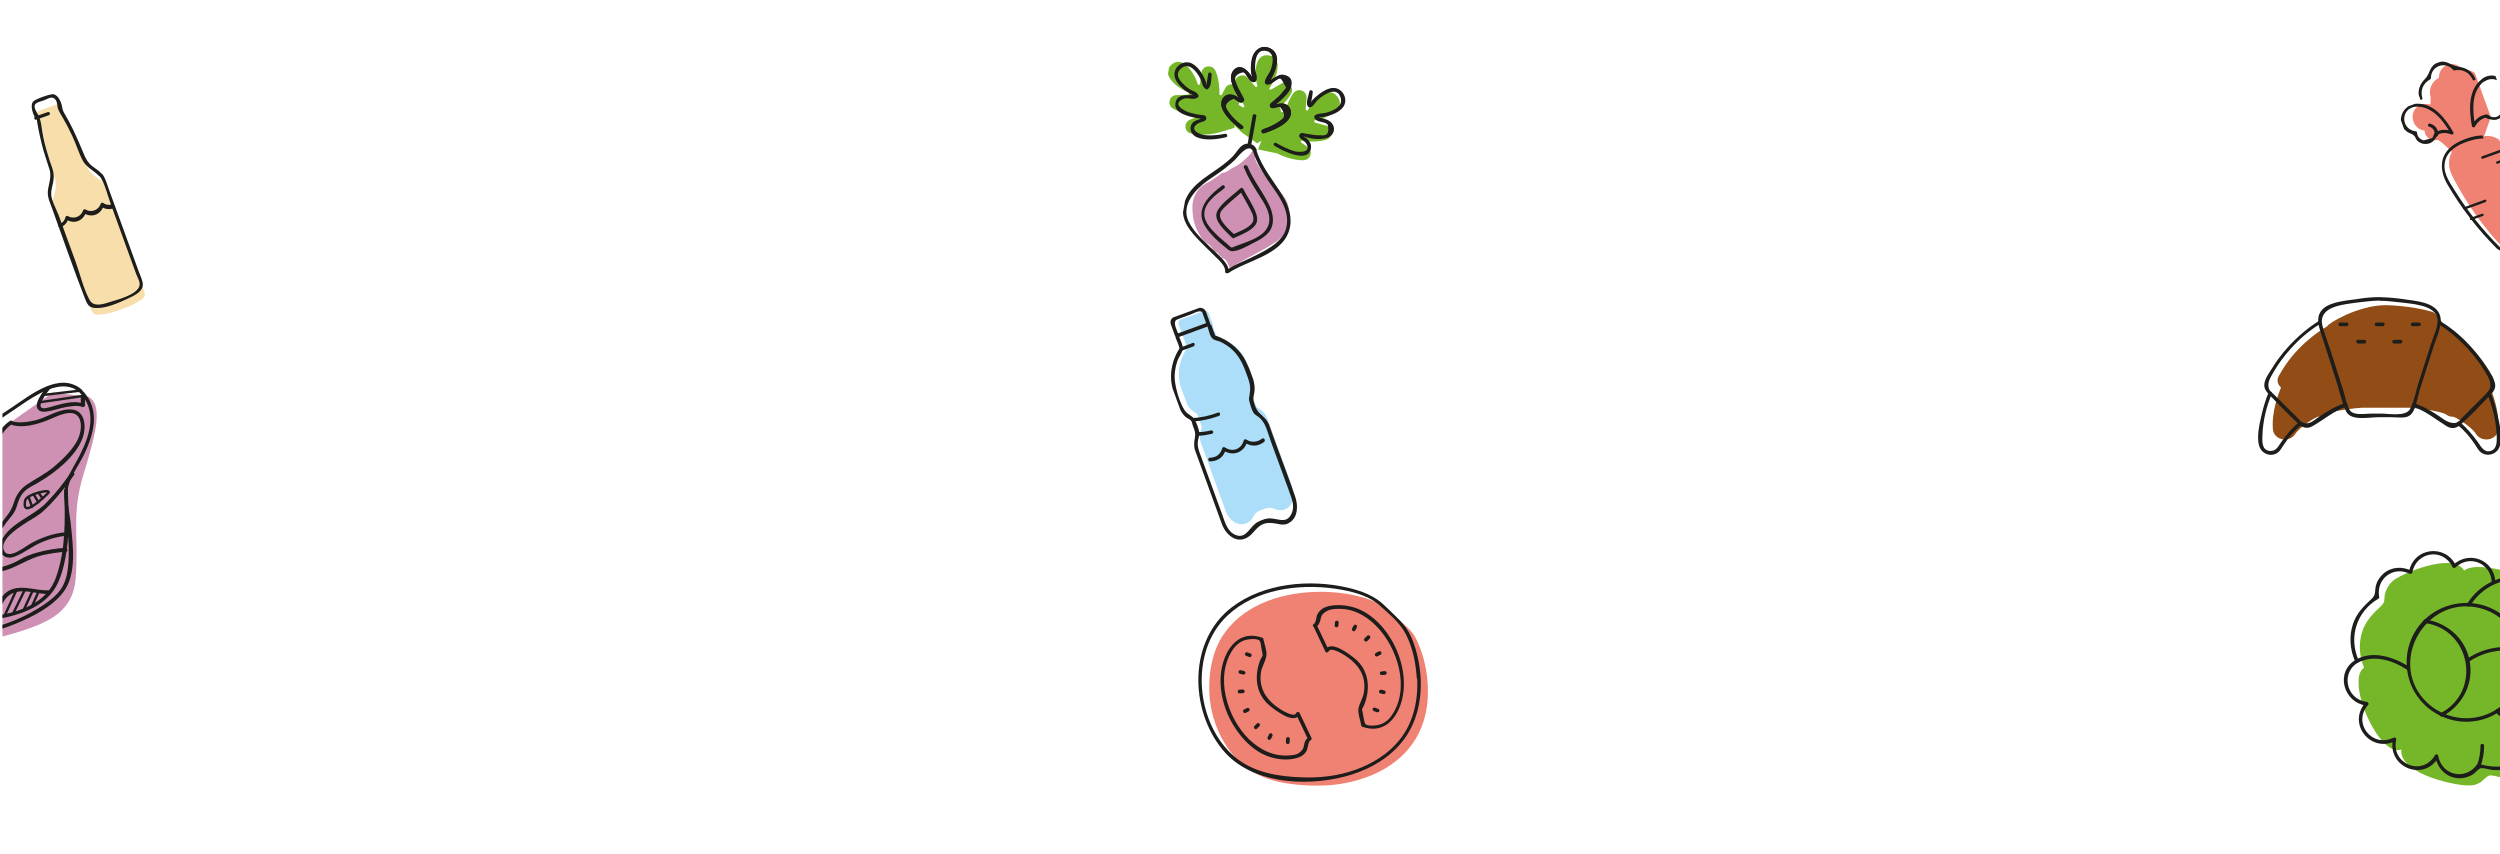 <?xml version="1.0" encoding="utf-8"?>
<!-- Generator: Adobe Illustrator 22.1.0, SVG Export Plug-In . SVG Version: 6.00 Build 0)  -->
<svg version="1.1" id="Vrstva_1" xmlns="http://www.w3.org/2000/svg" xmlns:xlink="http://www.w3.org/1999/xlink" x="0px" y="0px"
	 viewBox="0 0 1024 350" style="enable-background:new 0 0 1024 350;" xml:space="preserve">
<style type="text/css">
	.st0{clip-path:url(#SVGID_2_);}
	.st1{clip-path:url(#SVGID_4_);fill:#76B72A;}
	.st2{clip-path:url(#SVGID_6_);}
	.st3{clip-path:url(#SVGID_8_);enable-background:new    ;}
	.st4{clip-path:url(#SVGID_10_);}
	.st5{clip-path:url(#SVGID_12_);}
	.st6{clip-path:url(#SVGID_14_);fill:#76B72A;}
	.st7{clip-path:url(#SVGID_16_);}
	.st8{clip-path:url(#SVGID_18_);fill:#76B72A;}
	.st9{clip-path:url(#SVGID_20_);}
	.st10{clip-path:url(#SVGID_22_);fill:#CE91B4;}
	.st11{clip-path:url(#SVGID_24_);}
	.st12{clip-path:url(#SVGID_26_);enable-background:new    ;}
	.st13{clip-path:url(#SVGID_28_);}
	.st14{clip-path:url(#SVGID_30_);}
	.st15{clip-path:url(#SVGID_32_);fill:#1D1D1B;}
	.st16{clip-path:url(#SVGID_34_);}
	.st17{clip-path:url(#SVGID_36_);fill:#1D1D1B;}
	.st18{clip-path:url(#SVGID_38_);}
	.st19{clip-path:url(#SVGID_40_);fill:#1D1D1B;}
	.st20{clip-path:url(#SVGID_42_);}
	.st21{clip-path:url(#SVGID_44_);fill:#1D1D1B;}
	.st22{clip-path:url(#SVGID_46_);}
	.st23{clip-path:url(#SVGID_48_);enable-background:new    ;}
	.st24{clip-path:url(#SVGID_50_);}
	.st25{clip-path:url(#SVGID_52_);}
	.st26{clip-path:url(#SVGID_54_);fill:#1D1D1B;}
	.st27{clip-path:url(#SVGID_56_);}
	.st28{clip-path:url(#SVGID_58_);fill:#1D1D1B;}
	.st29{clip-path:url(#SVGID_60_);}
	.st30{clip-path:url(#SVGID_62_);fill:#1D1D1B;}
	.st31{clip-path:url(#SVGID_64_);}
	.st32{clip-path:url(#SVGID_66_);fill:#1D1D1B;}
	.st33{clip-path:url(#SVGID_68_);}
	.st34{clip-path:url(#SVGID_70_);fill:#ACDEF9;}
	.st35{clip-path:url(#SVGID_72_);}
	.st36{clip-path:url(#SVGID_74_);fill:#1D1D1B;}
	.st37{clip-path:url(#SVGID_76_);}
	.st38{clip-path:url(#SVGID_78_);fill:#1D1D1B;}
	.st39{clip-path:url(#SVGID_80_);}
	.st40{clip-path:url(#SVGID_82_);fill:#1D1D1B;}
	.st41{clip-path:url(#SVGID_84_);}
	.st42{clip-path:url(#SVGID_86_);enable-background:new    ;}
	.st43{clip-path:url(#SVGID_88_);}
	.st44{clip-path:url(#SVGID_90_);}
	.st45{clip-path:url(#SVGID_92_);fill:#1D1D1B;}
	.st46{clip-path:url(#SVGID_94_);}
	.st47{clip-path:url(#SVGID_96_);fill:#1D1D1B;}
	.st48{clip-path:url(#SVGID_98_);}
	.st49{clip-path:url(#SVGID_100_);enable-background:new    ;}
	.st50{clip-path:url(#SVGID_102_);}
	.st51{clip-path:url(#SVGID_104_);}
	.st52{clip-path:url(#SVGID_106_);fill:#1D1D1B;}
	.st53{clip-path:url(#SVGID_108_);}
	.st54{clip-path:url(#SVGID_110_);enable-background:new    ;}
	.st55{clip-path:url(#SVGID_112_);}
	.st56{clip-path:url(#SVGID_114_);}
	.st57{clip-path:url(#SVGID_116_);fill:#EF8272;}
	.st58{clip-path:url(#SVGID_118_);}
	.st59{clip-path:url(#SVGID_120_);fill:#1D1D1B;}
	.st60{clip-path:url(#SVGID_122_);}
	.st61{clip-path:url(#SVGID_124_);fill:#1D1D1B;}
	.st62{clip-path:url(#SVGID_126_);}
	.st63{clip-path:url(#SVGID_128_);fill:#1D1D1B;}
	.st64{clip-path:url(#SVGID_130_);}
	.st65{clip-path:url(#SVGID_132_);fill:#1D1D1B;}
	.st66{clip-path:url(#SVGID_134_);}
	.st67{clip-path:url(#SVGID_136_);fill:#1D1D1B;}
	.st68{clip-path:url(#SVGID_138_);}
	.st69{clip-path:url(#SVGID_140_);fill:#1D1D1B;}
	.st70{clip-path:url(#SVGID_142_);}
	.st71{clip-path:url(#SVGID_144_);fill:#1D1D1B;}
	.st72{clip-path:url(#SVGID_146_);}
	.st73{clip-path:url(#SVGID_148_);fill:#1D1D1B;}
	.st74{clip-path:url(#SVGID_150_);}
	.st75{clip-path:url(#SVGID_152_);fill:#1D1D1B;}
	.st76{clip-path:url(#SVGID_154_);}
	.st77{clip-path:url(#SVGID_156_);fill:#1D1D1B;}
	.st78{clip-path:url(#SVGID_158_);}
	.st79{clip-path:url(#SVGID_160_);fill:#1D1D1B;}
	.st80{clip-path:url(#SVGID_162_);}
	.st81{clip-path:url(#SVGID_164_);fill:#1D1D1B;}
	.st82{clip-path:url(#SVGID_166_);}
	.st83{clip-path:url(#SVGID_168_);fill:#1D1D1B;}
	.st84{clip-path:url(#SVGID_170_);}
	.st85{clip-path:url(#SVGID_172_);fill:#1D1D1B;}
	.st86{clip-path:url(#SVGID_174_);}
	.st87{clip-path:url(#SVGID_176_);fill:#1D1D1B;}
	.st88{clip-path:url(#SVGID_178_);}
	.st89{clip-path:url(#SVGID_180_);fill:#1D1D1B;}
	.st90{clip-path:url(#SVGID_182_);}
	.st91{clip-path:url(#SVGID_184_);fill:#1D1D1B;}
	.st92{clip-path:url(#SVGID_186_);}
	.st93{clip-path:url(#SVGID_188_);enable-background:new    ;}
	.st94{clip-path:url(#SVGID_190_);}
	.st95{clip-path:url(#SVGID_192_);}
	.st96{clip-path:url(#SVGID_194_);fill:#F8DEAB;}
	.st97{clip-path:url(#SVGID_196_);}
	.st98{clip-path:url(#SVGID_198_);fill:#1D1D1B;}
	.st99{clip-path:url(#SVGID_200_);}
	.st100{clip-path:url(#SVGID_202_);fill:#1D1D1B;}
	.st101{clip-path:url(#SVGID_204_);}
	.st102{clip-path:url(#SVGID_206_);fill:#1D1D1B;}
	.st103{clip-path:url(#SVGID_208_);}
	.st104{clip-path:url(#SVGID_210_);enable-background:new    ;}
	.st105{clip-path:url(#SVGID_212_);}
	.st106{clip-path:url(#SVGID_214_);}
	.st107{clip-path:url(#SVGID_216_);fill:#CE91B4;}
	.st108{clip-path:url(#SVGID_218_);}
	.st109{clip-path:url(#SVGID_220_);enable-background:new    ;}
	.st110{clip-path:url(#SVGID_222_);}
	.st111{clip-path:url(#SVGID_224_);}
	.st112{clip-path:url(#SVGID_226_);fill:#1D1D1B;}
	.st113{clip-path:url(#SVGID_228_);}
	.st114{clip-path:url(#SVGID_230_);fill:#1D1D1B;}
	.st115{clip-path:url(#SVGID_232_);}
	.st116{clip-path:url(#SVGID_234_);fill:#1D1D1B;}
	.st117{clip-path:url(#SVGID_236_);}
	.st118{clip-path:url(#SVGID_238_);fill:#1D1D1B;}
	.st119{clip-path:url(#SVGID_240_);}
	.st120{clip-path:url(#SVGID_242_);fill:#1D1D1B;}
	.st121{clip-path:url(#SVGID_244_);}
	.st122{clip-path:url(#SVGID_246_);fill:#1D1D1B;}
	.st123{clip-path:url(#SVGID_248_);}
	.st124{clip-path:url(#SVGID_250_);fill:#1D1D1B;}
	.st125{fill:none;stroke:#1D1D1B;stroke-linecap:round;stroke-linejoin:round;stroke-miterlimit:10;}
	.st126{clip-path:url(#SVGID_252_);}
	.st127{clip-path:url(#SVGID_254_);enable-background:new    ;}
	.st128{clip-path:url(#SVGID_256_);}
	.st129{clip-path:url(#SVGID_258_);}
	.st130{clip-path:url(#SVGID_260_);fill:#76B72A;}
	.st131{clip-path:url(#SVGID_262_);}
	.st132{clip-path:url(#SVGID_264_);fill:#1D1D1B;}
	.st133{clip-path:url(#SVGID_266_);}
	.st134{clip-path:url(#SVGID_268_);enable-background:new    ;}
	.st135{clip-path:url(#SVGID_270_);}
	.st136{clip-path:url(#SVGID_272_);}
	.st137{clip-path:url(#SVGID_274_);fill:#1D1D1B;}
	.st138{clip-path:url(#SVGID_276_);}
	.st139{clip-path:url(#SVGID_278_);fill:#1D1D1B;}
	.st140{clip-path:url(#SVGID_280_);}
	.st141{clip-path:url(#SVGID_282_);enable-background:new    ;}
	.st142{clip-path:url(#SVGID_284_);}
	.st143{clip-path:url(#SVGID_286_);}
	.st144{clip-path:url(#SVGID_288_);fill:#1D1D1B;}
	.st145{clip-path:url(#SVGID_290_);}
	.st146{clip-path:url(#SVGID_292_);fill:#1D1D1B;}
	.st147{clip-path:url(#SVGID_294_);}
	.st148{clip-path:url(#SVGID_296_);fill:#1D1D1B;}
	.st149{clip-path:url(#SVGID_298_);}
	.st150{clip-path:url(#SVGID_300_);fill:#1D1D1B;}
	.st151{clip-path:url(#SVGID_302_);}
	.st152{clip-path:url(#SVGID_304_);fill:#914D15;}
	.st153{clip-path:url(#SVGID_306_);}
	.st154{clip-path:url(#SVGID_308_);fill:#1D1D1B;}
	.st155{clip-path:url(#SVGID_310_);}
	.st156{clip-path:url(#SVGID_312_);fill:#1D1D1B;}
	.st157{clip-path:url(#SVGID_314_);}
	.st158{clip-path:url(#SVGID_316_);fill:#1D1D1B;}
	.st159{clip-path:url(#SVGID_318_);}
	.st160{clip-path:url(#SVGID_320_);fill:#1D1D1B;}
	.st161{clip-path:url(#SVGID_322_);}
	.st162{clip-path:url(#SVGID_324_);fill:#1D1D1B;}
	.st163{clip-path:url(#SVGID_326_);}
	.st164{clip-path:url(#SVGID_328_);fill:#1D1D1B;}
	.st165{clip-path:url(#SVGID_330_);}
	.st166{clip-path:url(#SVGID_332_);enable-background:new    ;}
	.st167{clip-path:url(#SVGID_334_);}
	.st168{clip-path:url(#SVGID_336_);}
	.st169{clip-path:url(#SVGID_338_);fill:#1D1D1B;}
	.st170{clip-path:url(#SVGID_340_);}
	.st171{clip-path:url(#SVGID_342_);fill:#1D1D1B;}
	.st172{clip-path:url(#SVGID_344_);}
	.st173{clip-path:url(#SVGID_346_);fill:#1D1D1B;}
	.st174{clip-path:url(#SVGID_348_);}
	.st175{clip-path:url(#SVGID_350_);enable-background:new    ;}
	.st176{clip-path:url(#SVGID_352_);}
	.st177{clip-path:url(#SVGID_354_);}
	.st178{clip-path:url(#SVGID_356_);fill:#1D1D1B;}
	.st179{clip-path:url(#SVGID_358_);}
	.st180{clip-path:url(#SVGID_360_);fill:#EF8272;}
	.st181{clip-path:url(#SVGID_362_);}
	.st182{clip-path:url(#SVGID_364_);fill:#1D1D1B;}
	.st183{clip-path:url(#SVGID_366_);}
	.st184{clip-path:url(#SVGID_368_);fill:#1D1D1B;}
	.st185{clip-path:url(#SVGID_370_);}
	.st186{clip-path:url(#SVGID_372_);fill:#1D1D1B;}
	.st187{clip-path:url(#SVGID_374_);}
	.st188{clip-path:url(#SVGID_376_);fill:#1D1D1B;}
	.st189{clip-path:url(#SVGID_378_);}
	.st190{clip-path:url(#SVGID_380_);fill:#1D1D1B;}
	.st191{clip-path:url(#SVGID_382_);}
	.st192{clip-path:url(#SVGID_384_);enable-background:new    ;}
	.st193{clip-path:url(#SVGID_386_);}
	.st194{clip-path:url(#SVGID_388_);}
	.st195{clip-path:url(#SVGID_390_);fill:#1D1D1B;}
	.st196{clip-path:url(#SVGID_392_);}
	.st197{clip-path:url(#SVGID_394_);fill:#1D1D1B;}
	.st198{clip-path:url(#SVGID_396_);}
	.st199{clip-path:url(#SVGID_398_);fill:#1D1D1B;}
	.st200{clip-path:url(#SVGID_400_);}
	.st201{clip-path:url(#SVGID_402_);enable-background:new    ;}
	.st202{clip-path:url(#SVGID_404_);}
	.st203{clip-path:url(#SVGID_406_);}
	.st204{clip-path:url(#SVGID_408_);fill:#1D1D1B;}
</style>
<g>
	<defs>
		<path id="SVGID_1_" d="M518.5,56.6c0,0,6.7-2.1,9.9-5.9c1.8-2.2-0.2-5.4-3-4.8l-2.8,0.5c-0.5,0.1-0.8-0.6-0.4-0.9
			c2-1.5,5-4,6.7-7.2c1.3-2.4-1.2-5.1-3.8-4.2l-4.5,2.6c-0.4,0.2-0.9-0.3-0.6-0.7c2.4-3.1,6.2-12.2-0.2-13.3
			c-6.4-1.1-6,8.7-4.8,12.4c0.1,0.4-0.5,0.7-0.8,0.4l-3.4-3.9c-2.1-1.8-5.3-0.1-5,2.6c0.5,3.5,2.4,6.9,3.8,9c0.3,0.4-0.2,1-0.7,0.7
			l-2.4-1.5c-2.4-1.5-5.4,0.9-4.4,3.5c1.7,4.7,7.3,8.9,7.3,8.9l5.5,3.9L518.5,56.6z"/>
	</defs>
	<clipPath id="SVGID_2_">
		<use xlink:href="#SVGID_1_"  style="overflow:visible;"/>
	</clipPath>
	<g class="st0">
		<defs>
			<rect id="SVGID_3_" x="1" y="-521" width="1024" height="2615"/>
		</defs>
		<clipPath id="SVGID_4_">
			<use xlink:href="#SVGID_3_"  style="overflow:visible;"/>
		</clipPath>
		
			<rect x="493.4" y="22" transform="matrix(0.174 -0.985 0.985 0.174 386.737 542.397)" class="st1" width="46.4" height="37.5"/>
	</g>
</g>
<g>
	<defs>
		
			<rect id="SVGID_5_" x="477.8" y="25.5" transform="matrix(0.174 -0.985 0.985 0.174 366.242 518.513)" width="28.5" height="30.9"/>
	</defs>
	<clipPath id="SVGID_6_">
		<use xlink:href="#SVGID_5_"  style="overflow:visible;"/>
	</clipPath>
	<g class="st2">
		<defs>
			<rect id="SVGID_7_" x="1" y="-521" width="1024" height="2615"/>
		</defs>
		<clipPath id="SVGID_8_">
			<use xlink:href="#SVGID_7_"  style="overflow:visible;"/>
		</clipPath>
		<g class="st3">
			<g>
				<defs>
					<rect id="SVGID_9_" x="475" y="22" width="34" height="35"/>
				</defs>
				<clipPath id="SVGID_10_">
					<use xlink:href="#SVGID_9_"  style="overflow:visible;"/>
				</clipPath>
				<g class="st4">
					<defs>
						<path id="SVGID_11_" d="M506.1,48.2c0,0,2.4-6.6,1.3-11.4c-0.6-2.7-4.4-3.1-5.6-0.6l-1.3,2.5c-0.2,0.5-1,0.3-1-0.2
							c0-2.5-0.2-6.4-1.7-9.6c-1.2-2.5-4.8-2.2-5.6,0.4l-0.7,5.1c-0.1,0.4-0.8,0.5-0.9,0.1c-1-3.8-6-12.3-10.8-8
							c-4.8,4.4,3.3,10,7,11.4c0.4,0.1,0.2,0.8-0.2,0.9l-5.2,0.2c-2.7,0.5-3.3,4.1-0.9,5.5c3.1,1.8,7,2.3,9.5,2.5
							c0.5,0,0.7,0.8,0.1,1l-2.6,1c-2.6,1-2.6,4.8,0.1,5.6c4.8,1.5,11.6-0.3,11.6-0.3l6.4-1.9L506.1,48.2z"/>
					</defs>
					<clipPath id="SVGID_12_">
						<use xlink:href="#SVGID_11_"  style="overflow:visible;"/>
					</clipPath>
					<g class="st5">
						<defs>
							<rect id="SVGID_13_" x="474" y="24" width="36" height="34"/>
						</defs>
						<clipPath id="SVGID_14_">
							<use xlink:href="#SVGID_13_"  style="overflow:visible;"/>
						</clipPath>
						
							<rect x="472.8" y="20.5" transform="matrix(0.174 -0.985 0.985 0.174 366.241 518.513)" class="st6" width="38.5" height="40.9"/>
					</g>
				</g>
			</g>
		</g>
	</g>
</g>
<g>
	<defs>
		<path id="SVGID_15_" d="M523,62.8c0,0,6.2,3.2,11.2,2.8c2.8-0.3,3.7-3.9,1.3-5.5l-2.4-1.6c-0.5-0.3-0.2-1,0.4-0.9
			c2.5,0.4,6.5,0.7,9.8-0.4c2.6-0.8,2.8-4.5,0.3-5.6l-5-1.4c-0.4-0.2-0.4-0.9,0-0.9c3.9-0.5,13.1-4.3,9.3-9.6
			c-3.7-5.3-10.4,1.9-12.2,5.4c-0.2,0.4-0.8,0.1-0.9-0.3l0.4-5.1c-0.2-2.7-3.7-3.8-5.4-1.6c-2.1,2.8-3.2,6.6-3.7,9
			c-0.1,0.5-0.9,0.5-1,0l-0.7-2.7c-0.7-2.7-4.4-3.2-5.6-0.6c-2.1,4.5-1.2,11.4-1.2,11.4l-2.3,6L523,62.8z"/>
	</defs>
	<clipPath id="SVGID_16_">
		<use xlink:href="#SVGID_15_"  style="overflow:visible;"/>
	</clipPath>
	<g class="st7">
		<defs>
			<rect id="SVGID_17_" x="1" y="-521" width="1024" height="2615"/>
		</defs>
		<clipPath id="SVGID_18_">
			<use xlink:href="#SVGID_17_"  style="overflow:visible;"/>
		</clipPath>
		
			<rect x="512.5" y="30.8" transform="matrix(0.174 -0.985 0.985 0.174 389.953 566.071)" class="st8" width="39.5" height="39.7"/>
	</g>
</g>
<g>
	<defs>
		<path id="SVGID_19_" d="M502.6,107.3c0.5,1,0.9,2,1.4,3.1c0.4-0.2,0.9-0.3,1-0.6c0.8-1.2,1.9-1.9,3.1-2.5c2.8-1.5,5.5-3,8.3-4.5
			c1.2-0.6,2.4-1.3,3.5-2c2.7-1.6,5.3-3.2,7-6.1c0.2-0.3,0.6-0.5,0.7-0.6c0.4-2.4,0.6-4.7,0.5-6.9c-0.1-2.2-0.6-4.3-1.8-6.1
			c-1-1.5-2.1-2.9-3.2-4.2c-0.8-0.9-1.8-1.7-2.7-2.5c-1.9-1.7-3.2-3.8-4.6-6c-1.3-2-2.3-3.8-1.4-6.3c0.1-0.4,0-1.3-1-1.2
			c-0.5,0.8-0.8,1.8-1.5,2.5c-2,1.9-4,4-6.5,5.1c-1.6,0.7-2.9,2.3-4.8,2.3c-0.5,0.5-4.8,3.4-5.6,3.8c-4,1.7-6.6,5.6-6.6,10.1
			c0,3.7,0.6,7.2,2.3,10.3c0.9,1.7,1.9,3.6,3.8,4.7c0.9,0.5,1.8,1.4,2.3,2.4c0.6,1.3,2.3,1.1,2.7,2.5c0.1,0.4,1.1,0.2,0.8,1
			C501.3,105.8,502.1,106.3,502.6,107.3"/>
	</defs>
	<clipPath id="SVGID_20_">
		<use xlink:href="#SVGID_19_"  style="overflow:visible;"/>
	</clipPath>
	<g class="st9">
		<defs>
			<rect id="SVGID_21_" x="1" y="-521" width="1024" height="2615"/>
		</defs>
		<clipPath id="SVGID_22_">
			<use xlink:href="#SVGID_21_"  style="overflow:visible;"/>
		</clipPath>
		
			<rect x="478.4" y="60.3" transform="matrix(0.174 -0.985 0.985 0.174 336.113 571.624)" class="st10" width="60.5" height="50.4"/>
	</g>
</g>
<g>
	<defs>
		
			<rect id="SVGID_23_" x="480.3" y="63.2" transform="matrix(0.174 -0.985 0.985 0.174 335.014 570.155)" width="54" height="44.6"/>
	</defs>
	<clipPath id="SVGID_24_">
		<use xlink:href="#SVGID_23_"  style="overflow:visible;"/>
	</clipPath>
	<g class="st11">
		<defs>
			<rect id="SVGID_25_" x="1" y="-521" width="1024" height="2615"/>
		</defs>
		<clipPath id="SVGID_26_">
			<use xlink:href="#SVGID_25_"  style="overflow:visible;"/>
		</clipPath>
		<g class="st12">
			<g>
				<defs>
					<rect id="SVGID_27_" x="483" y="57" width="47" height="56"/>
				</defs>
				<clipPath id="SVGID_28_">
					<use xlink:href="#SVGID_27_"  style="overflow:visible;"/>
				</clipPath>
				<g class="st13">
					<defs>
						<path id="SVGID_29_" d="M514.7,61.2c-1-2.2-3.4-3.1-5.6-1.8c-1.7,1-2.7,3.2-4.1,4.6c-1.8,1.8-3.7,3.3-5.8,4.8
							c-5.6,4-11.9,7.4-14.1,14.3c-1.9,5.8,1.3,10.3,5.2,14.5c2.3,2.5,4.9,4.9,7.3,7.3c1.5,1.5,4.5,4,4.2,6.4c0,0.5,0.7,1,1.1,0.7
							c7.6-5.3,22-7.4,25.1-17.5c1.6-5-0.1-10.3-2.8-14.6c-3.8-6.2-8.4-11.4-10.6-18.4c-0.3-0.9-1.7-0.5-1.4,0.4
							c1.8,5.6,4.9,10.3,8.3,15.1c3.4,4.8,6.9,10.3,5.3,16.5c-1.4,5.4-7.2,8.4-11.8,10.8c-4.2,2.2-8.9,3.8-12.8,6.5
							c0.4,0.2,0.7,0.4,1.1,0.7c0.3-3.3-3.7-6.5-5.7-8.5c-3.8-3.7-8.5-7.5-10.8-12.4c-3.1-6.6,2.7-12.9,7.8-16.6
							c2.4-1.7,4.8-3.2,7.1-5c1.5-1.2,3-2.4,4.3-3.7c0.9-0.9,5.5-7.2,7.3-3.2C513.8,62.8,515.1,62.1,514.7,61.2"/>
					</defs>
					<clipPath id="SVGID_30_">
						<use xlink:href="#SVGID_29_"  style="overflow:visible;"/>
					</clipPath>
					<g class="st14">
						<defs>
							<rect id="SVGID_31_" x="480" y="54" width="54" height="62"/>
						</defs>
						<clipPath id="SVGID_32_">
							<use xlink:href="#SVGID_31_"  style="overflow:visible;"/>
						</clipPath>
						
							<rect x="475.3" y="58.2" transform="matrix(0.174 -0.985 0.985 0.174 335.014 570.155)" class="st15" width="64" height="54.6"/>
					</g>
				</g>
			</g>
		</g>
	</g>
</g>
<g>
	<defs>
		<path id="SVGID_33_" d="M509.5,68.6c1.6,3.9,3.7,7.4,6,11c2.3,3.6,5.6,8.1,4,12.7c-1.8,5.2-9.6,6.9-14.1,8.8
			c-0.3,0.1-1,0.4-1.4,0.4c1.2,0,0.3,0-0.3-0.6c-1.6-1.6-3.6-3-5.2-4.6c-2.1-2.1-5-5-5.2-8.1c-0.4-4.9,4.7-8.4,8.1-11
			c0.8-0.6-0.1-1.8-0.8-1.2c-6.1,4.6-11.7,10.3-6.3,17.7c2.1,2.9,4.8,5.4,7.6,7.6c1.1,0.9,1.7,1.6,3,1.6c2.5-0.1,6-2.1,8.1-3.2
			c2.7-1.3,5.9-3,7.4-5.6c1.7-3,1-6.8-0.4-9.8c-2.6-5.6-6.6-10.3-9-16.1C510.6,67.2,509.1,67.7,509.5,68.6"/>
	</defs>
	<clipPath id="SVGID_34_">
		<use xlink:href="#SVGID_33_"  style="overflow:visible;"/>
	</clipPath>
	<g class="st16">
		<defs>
			<rect id="SVGID_35_" x="1" y="-521" width="1024" height="2615"/>
		</defs>
		<clipPath id="SVGID_36_">
			<use xlink:href="#SVGID_35_"  style="overflow:visible;"/>
		</clipPath>
		
			<rect x="484.6" y="65.5" transform="matrix(0.174 -0.985 0.985 0.174 335.36 570.08)" class="st17" width="45.6" height="39.5"/>
	</g>
</g>
<g>
	<defs>
		<path id="SVGID_37_" d="M505.7,96.2c-1.9-1.9-5.9-5.2-6-7.9c-0.1-1.7,1.5-3,2.6-4.1c2.2-2.1,4.6-3.9,6.8-6
			c-0.4-0.1-0.8-0.1-1.2-0.1c1.4,2.7,3,5.2,4.3,7.9c0.8,1.5,1.7,3.3,0.9,5c-1.3,2.4-5.9,4-8.3,5.1c-0.9,0.4-0.1,1.7,0.8,1.3
			c2.8-1.3,7.9-3.1,9.1-6.2c0.5-1.4,0.1-3-0.4-4.3c-1.3-3.3-3.5-6.4-5.1-9.6c-0.2-0.4-0.8-0.5-1.2-0.1c-2.7,2.5-6,4.7-8.3,7.6
			c-0.8,1-1.6,2.2-1.5,3.6c0.1,3.3,4.4,6.8,6.5,9C505.4,98,506.4,96.9,505.7,96.2"/>
	</defs>
	<clipPath id="SVGID_38_">
		<use xlink:href="#SVGID_37_"  style="overflow:visible;"/>
	</clipPath>
	<g class="st18">
		<defs>
			<rect id="SVGID_39_" x="1" y="-521" width="1024" height="2615"/>
		</defs>
		<clipPath id="SVGID_40_">
			<use xlink:href="#SVGID_39_"  style="overflow:visible;"/>
		</clipPath>
		
			<rect x="491.5" y="73.8" transform="matrix(0.174 -0.985 0.985 0.174 332.962 571.275)" class="st19" width="30.8" height="27"/>
	</g>
</g>
<g>
	<defs>
		<path id="SVGID_41_" d="M517.7,54.6c3.5-1.1,10.7-3.8,11.1-8.2c0.1-1.6-0.8-3.2-2.3-3.8c-0.9-0.4-1.6-0.3-2.5-0.2
			c-0.6,0.1-1.2,0.4-1.9,0.4c-1.2,0,0,0.3,0.3,0c2-2,11.2-10.1,3.7-12.1c-1.7-0.5-3,0.5-4.4,1.3c-0.2,0.1-2.4,1.4-2.5,1.4
			c0.5,0.7,2-2.5,2.2-2.8c1.5-3.2,2.9-8.6-1-10.7c-3.8-2-7,0.8-7.7,4.4c-0.4,2-0.6,4.8,0.1,6.8c0.3,0.9,1.1,1.7,0.2,0.6
			c-0.8-1-1.6-2-2.4-2.9c-3.5-3.3-7.1,0.2-6.3,4.1c0.4,1.9,1.2,3.8,2.2,5.5c0.1,0.2,1.1,2.4,1.7,2.1c-0.2,0.1-1.3-0.8-1.6-1
			c-1.9-1-4.1-1.4-5.6,0.6c-3.1,4.1,4,10.4,7,12.6c0.8,0.6,1.8-0.5,1.1-1.1c-2.4-1.8-6.8-5.5-7.1-8.6c1.2-2.6,2.6-3.3,4-2.3l0.6,0.4
			c0.4,0.2,0.9,0.7,1.4,0.8c0.7,0.1,1.1,0.1,1.5-0.5c0.5-0.7-0.2-1.4-0.5-2c-0.8-1.6-1.7-3-2.4-4.7c-0.1-0.4-0.3-0.7-0.4-1.1
			c-0.9-2,0.2-3.4,3.3-4.1c1.9,0.8,2.1,3.9,4.4,4.1c0.2,0,0.5-0.2,0.6-0.4c0.8-1.5-0.3-3.6-0.4-5.2c-0.1-2.8,0.3-7.4,4-7.4
			c4.3,0,3.8,4.8,2.8,7.5c-0.5,1.6-2.7,4-2.5,5.6c0,0.3,0.2,0.6,0.6,0.7c1,0.2,1.1,0,2-0.4c0.7-0.3,2.9-2.2,3.6-2
			c0.8,1.4,1.5,2.7,2.3,4.1c-0.6,0.9-1.3,1.8-2.1,2.6c-0.7,0.8-1.6,1.5-2.4,2.2c-0.4,0.3-2.2,1.3-1.9,2.3c0.7,2.1,2.8,0.2,4.1,0.5
			c2.4,2.1,2.8,3.7,1.1,4.9c-0.6,0.5-1.2,0.9-1.8,1.3c-0.9,0.6-1.9,1.1-2.8,1.6c-1.2,0.6-2.4,1.1-3.6,1.4
			C516.3,53.5,516.7,54.9,517.7,54.6"/>
	</defs>
	<clipPath id="SVGID_42_">
		<use xlink:href="#SVGID_41_"  style="overflow:visible;"/>
	</clipPath>
	<g class="st20">
		<defs>
			<rect id="SVGID_43_" x="1" y="-521" width="1024" height="2615"/>
		</defs>
		<clipPath id="SVGID_44_">
			<use xlink:href="#SVGID_43_"  style="overflow:visible;"/>
		</clipPath>
		
			<rect x="493.3" y="17.1" transform="matrix(0.174 -0.985 0.985 0.174 390.191 538.227)" class="st21" width="45.1" height="39"/>
	</g>
</g>
<g>
	<defs>
		
			<rect id="SVGID_45_" x="498.3" y="22.1" transform="matrix(0.174 -0.985 0.985 0.174 390.203 538.218)" width="35" height="29"/>
	</defs>
	<clipPath id="SVGID_46_">
		<use xlink:href="#SVGID_45_"  style="overflow:visible;"/>
	</clipPath>
	<g class="st22">
		<defs>
			<rect id="SVGID_47_" x="1" y="-521" width="1024" height="2615"/>
		</defs>
		<clipPath id="SVGID_48_">
			<use xlink:href="#SVGID_47_"  style="overflow:visible;"/>
		</clipPath>
		<g class="st23">
			<g>
				<defs>
					<rect id="SVGID_49_" x="497" y="17" width="33" height="38"/>
				</defs>
				<clipPath id="SVGID_50_">
					<use xlink:href="#SVGID_49_"  style="overflow:visible;"/>
				</clipPath>
				<g class="st24">
					<defs>
						<path id="SVGID_51_" d="M517.7,54.6c3.5-1.1,10.7-3.9,11.1-8.2c0.1-1.6-0.9-3.1-2.4-3.7c-1.1-0.4-2-0.2-3.1,0
							c-0.2,0-1.5,0.4-1.5,0.3c0.3,0.5,2.3-1.5,2.6-1.7c1.7-1.6,4.4-4,4.6-6.5c0.2-2.2-1.5-4.1-3.7-4.1c-1.6,0-3.1,1.2-4.4,2
							c-0.4,0.2-0.8,0.5-1.3,0.7c-0.6,0.4,0.3,0.2,0.6-0.3c0.7-1,1.2-2.1,1.7-3.2c1.3-3.1,2.4-8.1-1.4-10c-4.2-2.2-7.2,1.3-7.8,5.2
							c-0.3,2-0.4,4.6,0.3,6.5c0.4,1.1,0.7,1.1,0,0c-0.6-0.9-1.5-2-2.4-2.8c-3.5-3.2-7,0.3-6.3,4.2c0.4,1.9,1.2,3.8,2.2,5.5
							c0,0,1.3,2.4,1.6,2c0,0-1.6-1-1.6-1c-1.9-1-4.1-1.3-5.6,0.7c-3,4.1,4.1,10.4,7,12.6c0.8,0.6,1.7-0.6,0.9-1.1
							c-0.8-0.7-1.7-1.4-2.4-2.1c-0.9-0.9-1.8-1.9-2.6-2.9c-0.3-0.4-0.6-0.8-0.8-1.2c-1.7-1.9-1-3.6,2.2-5c1.2,0.1,2.9,2.8,4.1,0.9
							c0.5-0.8-0.3-1.4-0.6-2c-0.7-1.6-1.8-3-2.4-4.7c-0.1-0.4-0.3-0.7-0.4-1.1c-1.2-2.4-0.2-3.8,3.2-4.1c1.8,0.8,2.1,4,4.3,4.2
							c0.3,0,0.6-0.1,0.8-0.4c0.7-1.5-0.3-3.6-0.4-5.3c-0.1-2.9,0.5-8,4.6-7.2c4,0.7,3,5.4,2,8c-0.6,1.6-2.5,3.5-2.3,5.1
							c0,0.3,0.3,0.6,0.6,0.7c2.2,0.5,3.6-2.3,5.5-2.5c3.1,1.5,3.6,3.2,1.6,5c-0.2,0.3-0.5,0.6-0.7,0.9c-1.1,1.4-2.5,2.4-3.8,3.6
							c-0.5,0.5-1.3,0.8-1.2,1.7c0.3,2.2,3.1,0.2,4.2,0.5c2.1,2.5,2.2,4.3,0.3,5.4c-0.3,0.2-0.5,0.4-0.8,0.6
							c-1.2,0.8-2.5,1.5-3.8,2.1c-1,0.4-2,0.8-3,1.2C516.3,53.5,516.8,54.9,517.7,54.6"/>
					</defs>
					<clipPath id="SVGID_52_">
						<use xlink:href="#SVGID_51_"  style="overflow:visible;"/>
					</clipPath>
					<g class="st25">
						<defs>
							<rect id="SVGID_53_" x="498" y="16" width="36" height="41"/>
						</defs>
						<clipPath id="SVGID_54_">
							<use xlink:href="#SVGID_53_"  style="overflow:visible;"/>
						</clipPath>
						
							<rect x="493.3" y="17.1" transform="matrix(0.174 -0.985 0.985 0.174 390.202 538.218)" class="st26" width="45" height="39"/>
					</g>
				</g>
			</g>
		</g>
	</g>
</g>
<g>
	<defs>
		<path id="SVGID_55_" d="M522,59.7c3,1.9,14.3,7.8,15,0.7c0.1-1.3-0.4-2.3-1.3-3.2c-0.4-0.4-0.8-0.7-1.2-1c-1.3-1-0.8-0.5,0.6,0
			c2.7,0.9,8.7,1.5,10.6-1.2c1.4-1.9,0.6-4.4-1.3-5.5c-1-0.6-2.3-1-3.4-1.3c-0.3-0.1-0.7-0.2-1-0.4c-0.5-0.2-0.2,0.1-0.1,0.1
			c0.3-0.1,1.6,0.1,2.1,0c2.9-0.5,6.8-1.8,8.4-4.4c1.4-2.3,0.4-5.6-2-6.9c-3-1.7-6.6,0.7-8.9,2.6c-0.7,0.6-1.8,1.5-2.3,2.3
			c-0.3,0.5-0.6,1.8-0.3,0.8c0.4-1.4,0.6-2.9,0.8-4.4c0.2-0.9-1.2-1.4-1.4-0.4c-0.3,1.7-1.6,4.6-0.6,6.1c0.2,0.3,0.5,0.4,0.8,0.4
			c1.5-0.3,2.2-2.1,3.3-3.1c2.2-2.1,8.1-6,9.4-0.6c0.8,3.5-3.3,5.1-6.1,5.9c-1.4,0.4-3.6,0.1-4.6,1.2c-0.2,0.2-0.3,0.6-0.1,0.9
			c1,2,4,1.3,5.4,2.7c0.8,3.3-0.1,4.8-2.8,4.4c-0.4,0-0.8,0-1.2,0c-1.8,0-3.5-0.5-5.2-0.7c-0.7-0.1-1.5-0.5-2.1,0.1
			c-1.4,1.5,1.5,2.7,2.2,3.5c2.9,4-1.8,4.2-4.2,3.7c-1.6-0.4-3.1-1-4.5-1.7c-1.1-0.5-2.1-1.1-3.2-1.7C522,58,521.2,59.2,522,59.7"/>
	</defs>
	<clipPath id="SVGID_56_">
		<use xlink:href="#SVGID_55_"  style="overflow:visible;"/>
	</clipPath>
	<g class="st27">
		<defs>
			<rect id="SVGID_57_" x="1" y="-521" width="1024" height="2615"/>
		</defs>
		<clipPath id="SVGID_58_">
			<use xlink:href="#SVGID_57_"  style="overflow:visible;"/>
		</clipPath>
		
			<rect x="516.5" y="31.5" transform="matrix(0.174 -0.985 0.985 0.174 394.71 569.078)" class="st28" width="40" height="35.8"/>
	</g>
</g>
<g>
	<defs>
		<path id="SVGID_59_" d="M512.6,58.9l2-11.3c0.2-0.9-1.3-1.2-1.5-0.3l-2,11.3C511,59.6,512.5,59.9,512.6,58.9"/>
	</defs>
	<clipPath id="SVGID_60_">
		<use xlink:href="#SVGID_59_"  style="overflow:visible;"/>
	</clipPath>
	<g class="st29">
		<defs>
			<rect id="SVGID_61_" x="1" y="-521" width="1024" height="2615"/>
		</defs>
		<clipPath id="SVGID_62_">
			<use xlink:href="#SVGID_61_"  style="overflow:visible;"/>
		</clipPath>
		
			<rect x="501.4" y="47.4" transform="matrix(0.174 -0.985 0.985 0.174 371.553 548.997)" class="st30" width="22.9" height="11.5"/>
	</g>
</g>
<g>
	<defs>
		<path id="SVGID_63_" d="M501.7,54.8c-1.4,0.3-2.8,0.5-4.3,0.6c-1.2,0.1-2.4,0.1-3.5,0c-2.5-0.2-7.3-2.3-3.1-4.9
			c1.1-0.7,3.9-0.6,3.2-2.6c-0.3-0.9-2.2-0.8-2.7-0.9c-1.5-0.2-2.9-0.6-4.4-1c-2-0.7-7.1-3.4-2.2-5.5c1.8-0.8,4.4,0.8,6-0.7
			c0.3-0.3,0.3-0.6,0.1-0.9c-0.6-1.3-2.5-1.7-3.6-2.4c-2.4-1.7-6.8-5.4-3.6-8.3c3.3-3.1,6.5,1,8,3.9c0.7,1.4,0.9,3.6,2.3,4.4
			c0.2,0.1,0.6,0.2,0.8,0c1.6-1.2,1.4-4.1,1.6-5.9c0.2-0.9-1.3-1.3-1.4-0.4c-0.2,1.2-0.4,2.4-0.6,3.6c-0.3,2.5,0,0.4-0.6-0.9
			c-1.2-2.8-3.4-6.5-6.6-7.3c-2.6-0.6-5.6,1.4-6,4.1c-0.5,2.9,2,5.4,4,7.1c1.3,1,2.7,1.7,4.1,2.5c0.2,0.1,0.6-0.1-0.3-0.3
			c-0.8-0.1-1.8,0-2.7,0c-2.2,0-4.3,0.6-4.7,3.1c-0.7,3.6,3.5,5,6.2,5.7c1.4,0.4,2.8,0.6,4.2,0.8c0.5,0.1,1.2-0.6,0.3-0.1
			c-1.2,0.6-2.6,0.7-3.6,1.7c-1.9,2-0.8,5,1.6,6c3.5,1.5,8.3,0.9,12,0C503.1,56,502.7,54.6,501.7,54.8"/>
	</defs>
	<clipPath id="SVGID_64_">
		<use xlink:href="#SVGID_63_"  style="overflow:visible;"/>
	</clipPath>
	<g class="st31">
		<defs>
			<rect id="SVGID_65_" x="1" y="-521" width="1024" height="2615"/>
		</defs>
		<clipPath id="SVGID_66_">
			<use xlink:href="#SVGID_65_"  style="overflow:visible;"/>
		</clipPath>
		
			<rect x="472" y="23.6" transform="matrix(0.174 -0.985 0.985 0.174 365.698 518.901)" class="st32" width="40" height="35.8"/>
	</g>
</g>
<g>
	<defs>
		<path id="SVGID_67_" d="M496.8,133l-1.7-4.6c-0.3-0.8-1.2-1.3-2.1-0.9l-9.2,3.3c-0.9,0.3-1.3,1.2-1,2.1l1.7,4.6l0.2,0.7l1.6,4.3
			c0,0-5.8,7.4-2.4,16.7l2.1,5.7c0.6,1.6,1.7,3,3.2,3.9l1.1,0.7l2,5.5l-0.4,1.3c-0.6,1.7-0.6,3.5,0,5.1l2.1,5.7l8.1,22.4
			c0.6,1.6,1.6,3,3,4c0.2,0.2,0.5,0.4,0.8,0.5c1.2,0.8,2.8,0.9,4.2,0.5c1.4-0.4,2.6-1.5,3.2-2.8c0.5-1.2,1.6-2.2,2.8-2.6l1.1-0.4
			l1.1-0.4c1.3-0.5,2.7-0.4,3.9,0.2c1.3,0.6,2.9,0.7,4.2,0.1c1.4-0.6,2.4-1.7,2.9-3.1c0.1-0.4,0.2-0.7,0.3-1.1
			c0.3-1.6,0.2-3.3-0.3-4.9l-8.1-22.4l-2.1-5.7c-0.6-1.6-1.7-3-3.2-3.9l-1.2-0.7l-2-5.5l0.4-1.3c0.6-1.7,0.6-3.4,0-5.1l-2.1-5.7
			c-3.4-9.3-12.6-11.3-12.6-11.3l-1.6-4.3L496.8,133z"/>
	</defs>
	<clipPath id="SVGID_68_">
		<use xlink:href="#SVGID_67_"  style="overflow:visible;"/>
	</clipPath>
	<g class="st33">
		<defs>
			<rect id="SVGID_69_" x="1" y="-521" width="1024" height="2615"/>
		</defs>
		<clipPath id="SVGID_70_">
			<use xlink:href="#SVGID_69_"  style="overflow:visible;"/>
		</clipPath>
		
			<rect x="483.9" y="121.4" transform="matrix(0.94 -0.342 0.342 0.94 -27.874 182.447)" class="st34" width="39" height="97.6"/>
	</g>
</g>
<g>
	<defs>
		<path id="SVGID_71_" d="M488.5,172.6c3.6-0.1,7.3-1,10.7-2.2c0.9-0.3,0.6-1.8-0.3-1.4c-3.3,1.2-6.8,2.1-10.3,2.2
			C487.6,171.1,487.6,172.6,488.5,172.6"/>
	</defs>
	<clipPath id="SVGID_72_">
		<use xlink:href="#SVGID_71_"  style="overflow:visible;"/>
	</clipPath>
	<g class="st35">
		<defs>
			<rect id="SVGID_73_" x="1" y="-521" width="1024" height="2615"/>
		</defs>
		<clipPath id="SVGID_74_">
			<use xlink:href="#SVGID_73_"  style="overflow:visible;"/>
		</clipPath>
		
			<rect x="482.8" y="164.3" transform="matrix(0.94 -0.342 0.342 0.94 -28.617 179.185)" class="st36" width="22.1" height="13"/>
	</g>
</g>
<g>
	<defs>
		<path id="SVGID_75_" d="M490.7,178.5c1.9,0,3.8-0.4,5.7-0.8c0.9-0.2,0.6-1.6-0.4-1.4c-1.7,0.4-3.5,0.7-5.3,0.7
			C489.7,177,489.7,178.5,490.7,178.5"/>
	</defs>
	<clipPath id="SVGID_76_">
		<use xlink:href="#SVGID_75_"  style="overflow:visible;"/>
	</clipPath>
	<g class="st37">
		<defs>
			<rect id="SVGID_77_" x="1" y="-521" width="1024" height="2615"/>
		</defs>
		<clipPath id="SVGID_78_">
			<use xlink:href="#SVGID_77_"  style="overflow:visible;"/>
		</clipPath>
		
			<rect x="485" y="171" transform="matrix(0.94 -0.342 0.342 0.94 -30.895 179.466)" class="st38" width="16.9" height="12.6"/>
	</g>
</g>
<g>
	<defs>
		<path id="SVGID_79_" d="M484.2,143.6l4.6-1.7c0.9-0.3,0.6-1.8-0.3-1.4l-4.6,1.7C483,142.5,483.3,143.9,484.2,143.6"/>
	</defs>
	<clipPath id="SVGID_80_">
		<use xlink:href="#SVGID_79_"  style="overflow:visible;"/>
	</clipPath>
	<g class="st39">
		<defs>
			<rect id="SVGID_81_" x="1" y="-521" width="1024" height="2615"/>
		</defs>
		<clipPath id="SVGID_82_">
			<use xlink:href="#SVGID_81_"  style="overflow:visible;"/>
		</clipPath>
		
			<rect x="478.2" y="136.3" transform="matrix(0.94 -0.342 0.342 0.94 -19.25 174.923)" class="st40" width="16.4" height="11.5"/>
	</g>
</g>
<g>
	<defs>
		
			<rect id="SVGID_83_" x="487.5" y="132.5" transform="matrix(0.94 -0.342 0.342 0.94 -29.966 182.918)" width="32.3" height="87.8"/>
	</defs>
	<clipPath id="SVGID_84_">
		<use xlink:href="#SVGID_83_"  style="overflow:visible;"/>
	</clipPath>
	<g class="st41">
		<defs>
			<rect id="SVGID_85_" x="1" y="-521" width="1024" height="2615"/>
		</defs>
		<clipPath id="SVGID_86_">
			<use xlink:href="#SVGID_85_"  style="overflow:visible;"/>
		</clipPath>
		<g class="st42">
			<g>
				<defs>
					<rect id="SVGID_87_" x="479" y="132" width="53" height="91"/>
				</defs>
				<clipPath id="SVGID_88_">
					<use xlink:href="#SVGID_87_"  style="overflow:visible;"/>
				</clipPath>
				<g class="st43">
					<defs>
						<path id="SVGID_89_" d="M494.6,133.8c0.6,1.6,0.9,4.1,2.3,5.1c0.7,0.5,2,0.7,2.8,1c1.9,0.9,3.8,2.1,5.3,3.6
							c3.3,3.1,4.7,7.3,6.2,11.4c0.9,2.4,1.1,4.4,0.6,7c-0.2,1.2-0.3,1.2-0.1,2.4c0.4,1.4,0.9,3.5,1.7,4.7c0.6,1,1.6,1.3,2.5,2.1
							c2.6,2.2,3.4,6.3,4.5,9.3l5.9,16.1c0.9,2.5,1.9,5,2.7,7.5c0.7,2.2,1,4.3,0,6.4c-2.2,4.8-6.2,1.4-9.9,2
							c-1.3,0.2-2.8,0.8-3.9,1.4c-3.2,1.6-4.6,7-8.9,5.4c-3.5-1.3-4.5-5.1-5.6-8.2l-7-19.2l-1.9-5.2c-0.7-1.8-1.3-3.4-1.2-5.4
							c0.1-1.5,0.8-2.7,0.6-4.2c-0.2-1.4-1.1-3.9-1.9-5.2c-0.9-1.5-2.8-2-3.9-3.5c-2.1-3-3.6-8.3-4.1-11.8c-0.4-2.9,0-5.8,0.9-8.5
							c0.5-1.5,1.6-2.9,2.1-4.3c0.6-1.9-0.6-3.8-1.3-5.7c-0.3-0.9-1.7-0.3-1.4,0.5c0.5,1.4,1.3,2.8,1.5,4.2c0.2,0.9,0.4-0.8,0.1-0.1
							c-0.2,0.4-0.6,0.9-0.8,1.3c-2,3.6-3,7.7-2.7,11.8c0.3,3.7,1.8,7.4,3.2,10.9c0.7,1.7,1.5,3.2,3,4.4c0,0,1.9,1.1,1.9,1.2
							c0.5,0.6,0.6,1.8,0.9,2.5c0.7,1.8,1,2.6,0.8,4.1c-0.4,2.2-0.6,3.9,0.1,6.1c0.7,2.2,1.6,4.3,2.4,6.5l7.4,20.3
							c0.9,2.6,1.7,5.2,3.8,7.2c3.5,3.4,7.4,2.5,10.3-1c2.7-3.2,4.6-4.2,8.8-3.5c2.3,0.4,3.9,1,6-0.4c3.4-2.2,3.4-6.9,2.3-10.3
							c-2.2-6.6-4.8-13.2-7.2-19.8l-1.9-5.2c-0.6-1.6-1.1-3.2-1.7-4.8c-1-2.3-2.4-3.2-4-4.8c-1.2-1.2-1.9-3-2.3-4.8
							c-0.4-1.8,0.3-2.5,0.4-4.7c0.2-3.7-2-8.3-3.6-11.6c-2.1-4.3-5.8-7.6-10.1-9.6c-0.6-0.3-1.4-0.6-2-0.8c-0.4-0.1-1-0.5-0.6-0.1
							c0.4,0.4-0.4-1.7-0.6-2l-0.8-2.3C495.7,132.4,494.3,132.9,494.6,133.8"/>
					</defs>
					<clipPath id="SVGID_90_">
						<use xlink:href="#SVGID_89_"  style="overflow:visible;"/>
					</clipPath>
					<g class="st44">
						<defs>
							<rect id="SVGID_91_" x="473" y="129" width="61" height="95"/>
						</defs>
						<clipPath id="SVGID_92_">
							<use xlink:href="#SVGID_91_"  style="overflow:visible;"/>
						</clipPath>
						
							<rect x="482.5" y="127.5" transform="matrix(0.94 -0.342 0.342 0.94 -29.966 182.918)" class="st45" width="42.3" height="97.8"/>
					</g>
				</g>
			</g>
		</g>
	</g>
</g>
<g>
	<defs>
		<path id="SVGID_93_" d="M516.9,179.7c-1.8,1.4-4.4,1.7-6.3,0.4c-0.5-0.3-1.1-0.2-1.2,0.4c-0.9,3.4-4.5,4.9-7.6,2.8
			c-0.5-0.3-1.1-0.2-1.2,0.4c-0.7,2.4-2.4,3.7-5,3.8c-1,0-0.9,1.5,0.1,1.5c3.3-0.1,5.6-1.9,6.4-5c-0.4,0.1-0.8,0.3-1.2,0.4
			c3.9,2.7,8.7,1.1,10-3.6c-0.4,0.1-0.8,0.3-1.2,0.4c2.7,1.8,5.5,1.8,8.1-0.2C518.5,180.3,517.7,179.1,516.9,179.7"/>
	</defs>
	<clipPath id="SVGID_94_">
		<use xlink:href="#SVGID_93_"  style="overflow:visible;"/>
	</clipPath>
	<g class="st46">
		<defs>
			<rect id="SVGID_95_" x="1" y="-521" width="1024" height="2615"/>
		</defs>
		<clipPath id="SVGID_96_">
			<use xlink:href="#SVGID_95_"  style="overflow:visible;"/>
		</clipPath>
		
			<rect x="488.8" y="176.4" transform="matrix(0.94 -0.342 0.342 0.94 -32.212 184.17)" class="st47" width="34.6" height="14.1"/>
	</g>
</g>
<g>
	<defs>
		
			<rect id="SVGID_97_" x="479.6" y="127.7" transform="matrix(0.94 -0.342 0.342 0.94 -15.723 174.633)" width="15.4" height="8.5"/>
	</defs>
	<clipPath id="SVGID_98_">
		<use xlink:href="#SVGID_97_"  style="overflow:visible;"/>
	</clipPath>
	<g class="st48">
		<defs>
			<rect id="SVGID_99_" x="1" y="-521" width="1024" height="2615"/>
		</defs>
		<clipPath id="SVGID_100_">
			<use xlink:href="#SVGID_99_"  style="overflow:visible;"/>
		</clipPath>
		<g class="st49">
			<g>
				<defs>
					<rect id="SVGID_101_" x="479" y="125" width="17" height="14"/>
				</defs>
				<clipPath id="SVGID_102_">
					<use xlink:href="#SVGID_101_"  style="overflow:visible;"/>
				</clipPath>
				<g class="st50">
					<defs>
						<path id="SVGID_103_" d="M493.9,127.5c-1.1-1.8-2.5-1.6-4.3-1l-7.2,2.6c-1.7,0.6-3.3,1.4-2.9,3.5c0.3,1.7,1.3,3.5,1.9,5.2
							c0.1,0.4,0.6,0.5,1,0.4l12.9-4.7c0.4-0.1,0.5-0.6,0.4-1L493.9,127.5c-0.3-0.9-1.7-0.3-1.4,0.6l1.8,5c0.1-0.3,0.3-0.7,0.4-1
							l-12.9,4.7c0.3,0.1,0.7,0.2,1,0.4c-0.5-1.3-1.2-2.7-1.5-4.1c-0.3-1.7,0.3-2.1,1.8-2.6l5.1-1.9c1-0.4,3.5-1.9,4.4-0.5
							C493.1,129,494.4,128.4,493.9,127.5"/>
					</defs>
					<clipPath id="SVGID_104_">
						<use xlink:href="#SVGID_103_"  style="overflow:visible;"/>
					</clipPath>
					<g class="st51">
						<defs>
							<rect id="SVGID_105_" x="478" y="125" width="19" height="14"/>
						</defs>
						<clipPath id="SVGID_106_">
							<use xlink:href="#SVGID_105_"  style="overflow:visible;"/>
						</clipPath>
						
							<rect x="474.6" y="122.7" transform="matrix(0.94 -0.342 0.342 0.94 -15.723 174.633)" class="st52" width="25.4" height="18.5"/>
					</g>
				</g>
			</g>
		</g>
	</g>
</g>
<g>
	<defs>
		<rect id="SVGID_107_" x="495.3" y="242.4" width="89.6" height="79.5"/>
	</defs>
	<clipPath id="SVGID_108_">
		<use xlink:href="#SVGID_107_"  style="overflow:visible;"/>
	</clipPath>
	<g class="st53">
		<defs>
			<rect id="SVGID_109_" x="1" y="-521" width="1024" height="2615"/>
		</defs>
		<clipPath id="SVGID_110_">
			<use xlink:href="#SVGID_109_"  style="overflow:visible;"/>
		</clipPath>
		<g class="st54">
			<g>
				<defs>
					<rect id="SVGID_111_" x="495" y="237" width="92" height="85"/>
				</defs>
				<clipPath id="SVGID_112_">
					<use xlink:href="#SVGID_111_"  style="overflow:visible;"/>
				</clipPath>
				<g class="st55">
					<defs>
						<path id="SVGID_113_" d="M584.8,280.3c-0.5-8.4-2.8-14.8-5-19.1c-2.2-4.2-6.4-6.4-9.5-10c-9.3-10.9-54.2-15.7-70,10
							c-2.5,4.1-4.8,10.7-5,19.1c-0.3,10.5,3.1,20.8,9.7,28.9c0.1,0.1,0.2,0.2,0.3,0.3c7.2,8.7,18.1,12.3,34.8,12.3
							C558.6,321.8,586.6,312.2,584.8,280.3"/>
					</defs>
					<clipPath id="SVGID_114_">
						<use xlink:href="#SVGID_113_"  style="overflow:visible;"/>
					</clipPath>
					<g class="st56">
						<defs>
							<rect id="SVGID_115_" x="495" y="242" width="90" height="80"/>
						</defs>
						<clipPath id="SVGID_116_">
							<use xlink:href="#SVGID_115_"  style="overflow:visible;"/>
						</clipPath>
						<rect x="490.3" y="237.4" class="st57" width="99.6" height="89.5"/>
					</g>
				</g>
			</g>
		</g>
	</g>
</g>
<g>
	<defs>
		<path id="SVGID_117_" d="M581.9,277.6c-0.4-5.8-1.6-11.6-4-17c-2.4-5.3-6.7-8.4-10.7-12.5c-4.1-4.1-9.6-6.1-15.2-7.4
			c-15.5-3.6-34.4-1.9-47.4,8c-17.9,13.6-17.4,41.8-3.9,58.3c11.4,14,33.7,15.3,50,11.1c8.2-2.1,16.2-6.1,22-12.4
			C579.9,298,582.4,287.9,581.9,277.6c0-0.9-1.4-0.7-1.4,0.2c0.4,9-1.5,18.1-7.2,25.2c-4.6,5.8-11.1,9.8-18.1,12.3
			c-7,2.5-14.4,3.4-21.9,3.1c-9.5-0.3-19.6-1.9-27.2-8.1c-16.4-13.5-19.2-43.2-3.4-58.1c11.4-10.8,29-13.2,44-11.1
			c6.1,0.9,13.4,2.5,18.2,6.7c3.9,3.5,8.7,7.4,11,12.1c2.8,5.5,4,11.7,4.4,17.8C580.6,278.8,582,278.5,581.9,277.6"/>
	</defs>
	<clipPath id="SVGID_118_">
		<use xlink:href="#SVGID_117_"  style="overflow:visible;"/>
	</clipPath>
	<g class="st58">
		<defs>
			<rect id="SVGID_119_" x="1" y="-521" width="1024" height="2615"/>
		</defs>
		<clipPath id="SVGID_120_">
			<use xlink:href="#SVGID_119_"  style="overflow:visible;"/>
		</clipPath>
		<rect x="486" y="234" class="st59" width="101" height="91.3"/>
	</g>
</g>
<g>
	<defs>
		<path id="SVGID_121_" d="M536.1,302c-0.7,0.4-1.2,0.9-1.5,1.6c-0.7,1.4-0.2,2.4-1.4,3.8c-1.4,1.6-2.7,1.8-4.8,2
			c-6.6,0.6-12.2-2.2-16.8-6.6c-9.1-8.9-14.3-26.1-6.3-37.2c1.2-1.6,2.7-2.8,4.6-3.4c1.2-0.4,4.6-0.8,5.9,0.1c0.2,0.2,0.1,0,0.4,0.7
			c0.3,0.7,0.3,1.8,0.5,2.6c0.1,0.7,0.3,1.4,0.4,2.1c0.1,0.6,0.1,0.8,0.2,0.3c-0.1,0.7-0.7,1.5-1,2.1c-2.6,6.5-2.1,13.8,3.4,18.6
			c1.6,1.4,10.5,8.7,12.6,3.8c-0.5,0-0.9,0-1.4,0.1c1.6,3.4,3.3,6.9,4.9,10.3c0.4,0.9,1.8,0.2,1.4-0.6c-1.6-3.4-3.3-6.9-4.9-10.3
			c-0.3-0.6-1.1-0.5-1.4,0.1c-0.8,2-6-1.3-6.8-1.8c-5.4-3.6-8.6-8.3-7.6-15c0.4-2.3,1.9-4.5,2.2-6.7c0.3-2-0.8-4.8-1.2-6.8
			c0-0.3-0.2-0.5-0.5-0.6c-7.7-2.7-13,1.8-15.6,8.9c-3.1,8.7-1,19,3.7,26.8c3.7,6.2,9.5,12,16.7,13.6c3.2,0.8,7.4,0.9,10.5-0.4
			c1.2-0.5,2.1-1.3,2.8-2.4c0.6-1,0.7-3.9,1.6-4.4C537.6,302.9,537,301.6,536.1,302"/>
	</defs>
	<clipPath id="SVGID_122_">
		<use xlink:href="#SVGID_121_"  style="overflow:visible;"/>
	</clipPath>
	<g class="st60">
		<defs>
			<rect id="SVGID_123_" x="1" y="-521" width="1024" height="2615"/>
		</defs>
		<clipPath id="SVGID_124_">
			<use xlink:href="#SVGID_123_"  style="overflow:visible;"/>
		</clipPath>
		<rect x="494.9" y="255.4" class="st61" width="47.3" height="60.7"/>
	</g>
</g>
<g>
	<defs>
		<path id="SVGID_125_" d="M508.9,282.4c-0.4,0-0.9,0.1-1.3,0.1c-0.4,0-0.7,0.5-0.6,0.9c0.1,0.4,0.4,0.7,0.9,0.6
			c0.4,0,0.9-0.1,1.3-0.1c0.4,0,0.7-0.5,0.6-0.9C509.7,282.6,509.3,282.4,508.9,282.4"/>
	</defs>
	<clipPath id="SVGID_126_">
		<use xlink:href="#SVGID_125_"  style="overflow:visible;"/>
	</clipPath>
	<g class="st62">
		<defs>
			<rect id="SVGID_127_" x="1" y="-521" width="1024" height="2615"/>
		</defs>
		<clipPath id="SVGID_128_">
			<use xlink:href="#SVGID_127_"  style="overflow:visible;"/>
		</clipPath>
		<rect x="501.9" y="277.4" class="st63" width="12.8" height="11.6"/>
	</g>
</g>
<g>
	<defs>
		<path id="SVGID_129_" d="M510.8,290c-0.4,0.2-0.8,0.4-1.2,0.6c-0.9,0.4-0.3,1.8,0.6,1.4c0.4-0.2,0.8-0.4,1.2-0.6
			C512.3,291,511.7,289.6,510.8,290"/>
	</defs>
	<clipPath id="SVGID_130_">
		<use xlink:href="#SVGID_129_"  style="overflow:visible;"/>
	</clipPath>
	<g class="st64">
		<defs>
			<rect id="SVGID_131_" x="1" y="-521" width="1024" height="2615"/>
		</defs>
		<clipPath id="SVGID_132_">
			<use xlink:href="#SVGID_131_"  style="overflow:visible;"/>
		</clipPath>
		<rect x="504.1" y="285" class="st65" width="12.7" height="12.1"/>
	</g>
</g>
<g>
	<defs>
		<path id="SVGID_133_" d="M514.8,296.4c-0.3,0.3-0.6,0.6-1,1c-0.3,0.3-0.2,0.8,0.1,1.1c0.3,0.3,0.8,0.2,1-0.1c0.3-0.3,0.6-0.6,1-1
			c0.3-0.3,0.2-0.8-0.1-1C515.5,296,515.1,296.1,514.8,296.4"/>
	</defs>
	<clipPath id="SVGID_134_">
		<use xlink:href="#SVGID_133_"  style="overflow:visible;"/>
	</clipPath>
	<g class="st66">
		<defs>
			<rect id="SVGID_135_" x="1" y="-521" width="1024" height="2615"/>
		</defs>
		<clipPath id="SVGID_136_">
			<use xlink:href="#SVGID_135_"  style="overflow:visible;"/>
		</clipPath>
		<rect x="508.7" y="291.1" class="st67" width="12.5" height="12.4"/>
	</g>
</g>
<g>
	<defs>
		<path id="SVGID_137_" d="M519.8,300.8c-0.2,0.4-0.4,0.8-0.6,1.2c-0.2,0.4,0.1,0.8,0.4,1c0.4,0.2,0.8-0.1,1-0.4
			c0.2-0.4,0.4-0.8,0.6-1.2c0.2-0.4-0.1-0.8-0.4-1C520.3,300.2,519.9,300.4,519.8,300.8"/>
	</defs>
	<clipPath id="SVGID_138_">
		<use xlink:href="#SVGID_137_"  style="overflow:visible;"/>
	</clipPath>
	<g class="st68">
		<defs>
			<rect id="SVGID_139_" x="1" y="-521" width="1024" height="2615"/>
		</defs>
		<clipPath id="SVGID_140_">
			<use xlink:href="#SVGID_139_"  style="overflow:visible;"/>
		</clipPath>
		<rect x="514.1" y="295.3" class="st69" width="12.1" height="12.7"/>
	</g>
</g>
<g>
	<defs>
		<path id="SVGID_141_" d="M526.8,302.5c0,0.5-0.1,0.9-0.1,1.4c0,0.4,0.2,0.8,0.6,0.9c0.4,0.1,0.8-0.2,0.9-0.6
			c0-0.5,0.1-0.9,0.1-1.4c0-0.4-0.2-0.8-0.6-0.9C527.3,301.9,526.8,302.1,526.8,302.5"/>
	</defs>
	<clipPath id="SVGID_142_">
		<use xlink:href="#SVGID_141_"  style="overflow:visible;"/>
	</clipPath>
	<g class="st70">
		<defs>
			<rect id="SVGID_143_" x="1" y="-521" width="1024" height="2615"/>
		</defs>
		<clipPath id="SVGID_144_">
			<use xlink:href="#SVGID_143_"  style="overflow:visible;"/>
		</clipPath>
		<rect x="521.6" y="296.9" class="st71" width="11.6" height="12.8"/>
	</g>
</g>
<g>
	<defs>
		<path id="SVGID_145_" d="M512.2,267.7c-0.4-0.2-0.8-0.3-1.3-0.5c-0.9-0.3-1.4,1.1-0.5,1.4c0.4,0.2,0.8,0.3,1.3,0.5
			C512.6,269.4,513.1,268,512.2,267.7"/>
	</defs>
	<clipPath id="SVGID_146_">
		<use xlink:href="#SVGID_145_"  style="overflow:visible;"/>
	</clipPath>
	<g class="st72">
		<defs>
			<rect id="SVGID_147_" x="1" y="-521" width="1024" height="2615"/>
		</defs>
		<clipPath id="SVGID_148_">
			<use xlink:href="#SVGID_147_"  style="overflow:visible;"/>
		</clipPath>
		<rect x="505" y="262.2" class="st73" width="12.7" height="12"/>
	</g>
</g>
<g>
	<defs>
		<path id="SVGID_149_" d="M509.4,274.8c-0.4-0.1-0.9-0.2-1.3-0.3c-0.4-0.1-0.8,0.3-0.8,0.7c0,0.4,0.3,0.7,0.7,0.8
			c0.4,0.1,0.9,0.2,1.3,0.3c0.4,0.1,0.8-0.3,0.8-0.7C510.2,275.2,509.8,274.9,509.4,274.8"/>
	</defs>
	<clipPath id="SVGID_150_">
		<use xlink:href="#SVGID_149_"  style="overflow:visible;"/>
	</clipPath>
	<g class="st74">
		<defs>
			<rect id="SVGID_151_" x="1" y="-521" width="1024" height="2615"/>
		</defs>
		<clipPath id="SVGID_152_">
			<use xlink:href="#SVGID_151_"  style="overflow:visible;"/>
		</clipPath>
		<rect x="502.3" y="269.6" class="st75" width="12.8" height="11.8"/>
	</g>
</g>
<g>
	<defs>
		<path id="SVGID_153_" d="M538.9,256.9c0.8-0.4,1.1-0.9,1.5-1.7c0.8-1.6,0.3-2.9,2-4.2c1.7-1.3,3-1.5,5.3-1.6
			c6.2-0.3,11.5,2.5,15.8,6.8c9,8.9,14.4,26.1,6.3,37.2c-1.4,1.9-3.2,3.1-5.5,3.6c-1.2,0.2-4,0.5-5-0.4c-0.4-0.4-0.7-2.2-0.9-3.3
			c-0.1-0.7-0.3-1.4-0.4-2.1c-0.1-0.6-0.1-0.7-0.2-0.3c0.1-0.7,0.7-1.5,1-2.2c2.6-6.7,2-14.1-3.8-18.9c-1.7-1.4-10.2-8.2-12.2-3.4
			c0.5-0.1,0.9-0.1,1.4-0.2c-1.6-3.4-3.3-6.9-4.9-10.3c-0.4-0.9-1.7-0.1-1.3,0.7c1.6,3.4,3.3,6.9,4.9,10.3c0.3,0.6,1.1,0.4,1.4-0.2
			c0.8-1.8,5.8,1.2,6.8,1.9c5.6,3.7,8.7,8.5,7.5,15.3c-0.4,2.2-1.9,4.4-2.2,6.5c-0.2,2,0.8,4.8,1.2,6.8c0,0.3,0.3,0.5,0.5,0.5
			c7.7,2.7,13-1.9,15.5-8.9c3.1-8.7,0.9-19-3.7-26.8c-3.8-6.5-10.1-12.5-17.8-13.8c-3-0.5-7.1-0.6-9.9,0.8c-1.1,0.6-2,1.5-2.6,2.6
			c-0.5,1-0.5,3.5-1.5,4C537.3,256,538,257.3,538.9,256.9"/>
	</defs>
	<clipPath id="SVGID_154_">
		<use xlink:href="#SVGID_153_"  style="overflow:visible;"/>
	</clipPath>
	<g class="st76">
		<defs>
			<rect id="SVGID_155_" x="1" y="-521" width="1024" height="2615"/>
		</defs>
		<clipPath id="SVGID_156_">
			<use xlink:href="#SVGID_155_"  style="overflow:visible;"/>
		</clipPath>
		<rect x="532.8" y="242.8" class="st77" width="47.3" height="60.7"/>
	</g>
</g>
<g>
	<defs>
		<path id="SVGID_157_" d="M566,276.5c0.4,0,0.9-0.1,1.3-0.1c1-0.1,0.8-1.6-0.1-1.5c-0.4,0-0.9,0.1-1.3,0.1
			C564.9,275.1,565,276.6,566,276.5"/>
	</defs>
	<clipPath id="SVGID_158_">
		<use xlink:href="#SVGID_157_"  style="overflow:visible;"/>
	</clipPath>
	<g class="st78">
		<defs>
			<rect id="SVGID_159_" x="1" y="-521" width="1024" height="2615"/>
		</defs>
		<clipPath id="SVGID_160_">
			<use xlink:href="#SVGID_159_"  style="overflow:visible;"/>
		</clipPath>
		<rect x="560.2" y="269.9" class="st79" width="12.8" height="11.6"/>
	</g>
</g>
<g>
	<defs>
		<path id="SVGID_161_" d="M564.2,268.8c0.4-0.2,0.8-0.4,1.2-0.6c0.9-0.4,0.3-1.8-0.6-1.4c-0.4,0.2-0.8,0.4-1.2,0.6
			C562.7,267.9,563.3,269.3,564.2,268.8"/>
	</defs>
	<clipPath id="SVGID_162_">
		<use xlink:href="#SVGID_161_"  style="overflow:visible;"/>
	</clipPath>
	<g class="st80">
		<defs>
			<rect id="SVGID_163_" x="1" y="-521" width="1024" height="2615"/>
		</defs>
		<clipPath id="SVGID_164_">
			<use xlink:href="#SVGID_163_"  style="overflow:visible;"/>
		</clipPath>
		<rect x="558.1" y="261.8" class="st81" width="12.7" height="12.1"/>
	</g>
</g>
<g>
	<defs>
		<path id="SVGID_165_" d="M560.1,262.5c0.3-0.3,0.6-0.6,1-1c0.3-0.3,0.2-0.8-0.1-1.1c-0.3-0.3-0.8-0.2-1.1,0.1
			c-0.3,0.3-0.6,0.6-1,1c-0.3,0.3-0.2,0.8,0.1,1.1C559.4,262.9,559.8,262.8,560.1,262.5"/>
	</defs>
	<clipPath id="SVGID_166_">
		<use xlink:href="#SVGID_165_"  style="overflow:visible;"/>
	</clipPath>
	<g class="st82">
		<defs>
			<rect id="SVGID_167_" x="1" y="-521" width="1024" height="2615"/>
		</defs>
		<clipPath id="SVGID_168_">
			<use xlink:href="#SVGID_167_"  style="overflow:visible;"/>
		</clipPath>
		<rect x="553.8" y="255.3" class="st83" width="12.5" height="12.4"/>
	</g>
</g>
<g>
	<defs>
		<path id="SVGID_169_" d="M555.2,258.1c0.2-0.4,0.4-0.8,0.6-1.2c0.2-0.4-0.1-0.8-0.4-1c-0.4-0.2-0.8,0.1-1,0.4
			c-0.2,0.4-0.4,0.8-0.6,1.2c-0.2,0.4,0.1,0.8,0.4,1C554.6,258.7,555,258.5,555.2,258.1"/>
	</defs>
	<clipPath id="SVGID_170_">
		<use xlink:href="#SVGID_169_"  style="overflow:visible;"/>
	</clipPath>
	<g class="st84">
		<defs>
			<rect id="SVGID_171_" x="1" y="-521" width="1024" height="2615"/>
		</defs>
		<clipPath id="SVGID_172_">
			<use xlink:href="#SVGID_171_"  style="overflow:visible;"/>
		</clipPath>
		<rect x="548.7" y="250.9" class="st85" width="12.1" height="12.7"/>
	</g>
</g>
<g>
	<defs>
		<path id="SVGID_173_" d="M548.2,256.3c0-0.5,0.1-0.9,0.1-1.3c0.1-1-1.4-1-1.5-0.1c0,0.5-0.1,0.9-0.1,1.3
			C546.6,257.1,548.1,257.2,548.2,256.3"/>
	</defs>
	<clipPath id="SVGID_174_">
		<use xlink:href="#SVGID_173_"  style="overflow:visible;"/>
	</clipPath>
	<g class="st86">
		<defs>
			<rect id="SVGID_175_" x="1" y="-521" width="1024" height="2615"/>
		</defs>
		<clipPath id="SVGID_176_">
			<use xlink:href="#SVGID_175_"  style="overflow:visible;"/>
		</clipPath>
		<rect x="541.7" y="249.2" class="st87" width="11.6" height="12.8"/>
	</g>
</g>
<g>
	<defs>
		<path id="SVGID_177_" d="M562.6,291.2l1.3,0.5c0.4,0.1,0.8,0.1,1-0.3c0.2-0.3,0.1-0.9-0.3-1l-1.3-0.5c-0.4-0.1-0.8-0.1-1,0.3
			C562.1,290.5,562.3,291,562.6,291.2"/>
	</defs>
	<clipPath id="SVGID_178_">
		<use xlink:href="#SVGID_177_"  style="overflow:visible;"/>
	</clipPath>
	<g class="st88">
		<defs>
			<rect id="SVGID_179_" x="1" y="-521" width="1024" height="2615"/>
		</defs>
		<clipPath id="SVGID_180_">
			<use xlink:href="#SVGID_179_"  style="overflow:visible;"/>
		</clipPath>
		<rect x="557.2" y="284.8" class="st89" width="12.7" height="11.9"/>
	</g>
</g>
<g>
	<defs>
		<path id="SVGID_181_" d="M565.4,284c0.4,0.1,0.9,0.2,1.3,0.3c0.9,0.2,1.2-1.3,0.3-1.5c-0.4-0.1-0.9-0.2-1.3-0.3
			C564.8,282.4,564.5,283.9,565.4,284"/>
	</defs>
	<clipPath id="SVGID_182_">
		<use xlink:href="#SVGID_181_"  style="overflow:visible;"/>
	</clipPath>
	<g class="st90">
		<defs>
			<rect id="SVGID_183_" x="1" y="-521" width="1024" height="2615"/>
		</defs>
		<clipPath id="SVGID_184_">
			<use xlink:href="#SVGID_183_"  style="overflow:visible;"/>
		</clipPath>
		<rect x="559.8" y="277.6" class="st91" width="12.8" height="11.8"/>
	</g>
</g>
<g>
	<defs>
		
			<rect id="SVGID_185_" x="22.9" y="41.5" transform="matrix(0.94 -0.342 0.342 0.94 -27.147 16.925)" width="23.1" height="87.9"/>
	</defs>
	<clipPath id="SVGID_186_">
		<use xlink:href="#SVGID_185_"  style="overflow:visible;"/>
	</clipPath>
	<g class="st92">
		<defs>
			<rect id="SVGID_187_" x="1" y="-521" width="1024" height="2615"/>
		</defs>
		<clipPath id="SVGID_188_">
			<use xlink:href="#SVGID_187_"  style="overflow:visible;"/>
		</clipPath>
		<g class="st93">
			<g>
				<defs>
					<rect id="SVGID_189_" x="14" y="42" width="46" height="87"/>
				</defs>
				<clipPath id="SVGID_190_">
					<use xlink:href="#SVGID_189_"  style="overflow:visible;"/>
				</clipPath>
				<g class="st94">
					<defs>
						<path id="SVGID_191_" d="M42.6,75.2c-0.7-0.8-1.5-1.5-2.4-2.1c-0.8-0.5-1.5-1-2.1-1.5c-1.1-1-2-2.2-2.5-3.6
							c-3.7-9.9-8.4-17.7-9.6-19.6c-0.2-0.3-0.1-0.6,0.2-0.8c0.1-0.1,0.2-0.3,0.1-0.4c-0.4-0.9-1.2-2.6-1.2-2.8l0,0
							c0,0-0.9-2-1.9-1.7l-3.7,1.4l-3.7,1.4c-1,0.4-0.4,2.5-0.4,2.5l0,0c0,0.1,0.5,2,0.8,2.9c0,0.1,0.2,0.2,0.3,0.2
							c0.3,0,0.6,0.2,0.6,0.5c0.3,2.2,1.7,11.3,5.3,21.2c0.5,1.4,0.6,2.9,0.4,4.4c-0.1,0.7-0.3,1.6-0.6,2.5c-0.3,1-0.5,2.1-0.5,3.2
							c0,0.6,0.1,1.3,0.3,1.8l0.9,2.4l14.6,40.1c0.4,1,1.3,1.7,2.3,1.7c1.6,0.1,4.6-0.3,9.8-2.1c5.2-1.9,7.7-3.5,8.9-4.6
							c0.8-0.7,1-1.8,0.7-2.8L44.4,79.2l-0.9-2.4C43.3,76.2,43,75.7,42.6,75.2"/>
					</defs>
					<clipPath id="SVGID_192_">
						<use xlink:href="#SVGID_191_"  style="overflow:visible;"/>
					</clipPath>
					<g class="st95">
						<defs>
							<rect id="SVGID_193_" x="8" y="40" width="53" height="91"/>
						</defs>
						<clipPath id="SVGID_194_">
							<use xlink:href="#SVGID_193_"  style="overflow:visible;"/>
						</clipPath>
						
							<rect x="17.9" y="36.5" transform="matrix(0.94 -0.342 0.342 0.94 -27.147 16.925)" class="st96" width="33.1" height="97.9"/>
					</g>
				</g>
			</g>
		</g>
	</g>
</g>
<g>
	<defs>
		<path id="SVGID_195_" d="M46,83.7c-1.5,0.4-2.7,0.2-3.8-0.6c-0.4-0.3-0.9,0.1-1,0.5c-0.9,2.6-4,3.6-6.2,2.2
			c-0.4-0.3-0.9,0.1-1,0.5c-0.9,2.6-4,3.6-6.2,2.2c-0.4-0.3-0.9,0.1-1,0.5c-0.4,1.5-1.3,2.4-2.6,2.9c-0.8,0.4-0.1,1.5,0.7,1.2
			c1.7-0.8,2.6-1.9,3.2-3.7l-1,0.5c3.3,2.1,7,0.6,8.2-3.1l-1,0.5c3.3,2.1,7,0.6,8.2-3.1l-1,0.5c1.6,1,3,1.2,4.9,0.7
			C47.2,84.8,46.8,83.5,46,83.7"/>
	</defs>
	<clipPath id="SVGID_196_">
		<use xlink:href="#SVGID_195_"  style="overflow:visible;"/>
	</clipPath>
	<g class="st97">
		<defs>
			<rect id="SVGID_197_" x="1" y="-521" width="1024" height="2615"/>
		</defs>
		<clipPath id="SVGID_198_">
			<use xlink:href="#SVGID_197_"  style="overflow:visible;"/>
		</clipPath>
		
			<rect x="17.8" y="80.6" transform="matrix(0.94 -0.342 0.342 0.94 -27.753 17.224)" class="st98" width="34.4" height="13.5"/>
	</g>
</g>
<g>
	<defs>
		<path id="SVGID_199_" d="M41.6,71.1c-1.2-1.3-2.5-2-3.9-3.1c-1.7-1.4-2.6-3-3.4-5c-1.4-3.4-2.8-6.7-4.4-10
			c-1.1-2.3-2.3-4.5-3.6-6.7c-0.8-1.4-0.7-1.9-1-3.2c-0.4-1.8-1.9-4.8-4-4.5c-1.6,0.2-6.4,1.8-7.6,2.9c-1.5,1.3-0.3,4.9,0.5,6.4
			c0.3,0.5,0.6,0.4,0.8,0.9c0.2,0.5,0.2,1.2,0.3,1.7c0.5,2.9,1.1,5.7,1.8,8.5c0.9,3.6,2.1,7,3.2,10.5c1.1,3.8-1,6.7-0.7,10.3
			c0.2,1.8,1,3.5,1.6,5.2c4.6,12.6,8.9,25.3,13.8,37.8c0.7,1.7,1.4,3,3.4,3.3c4.5,0.6,10.3-2.1,14.2-3.9c2.7-1.3,6.6-3,5.8-6.6
			c-0.3-1.4-1-2.9-1.5-4.2l-8.9-24.5l-3.5-9.6c-0.7-2-1.3-4.2-2.5-5.9c-0.5-0.7-1.7,0-1.2,0.7c2.2,3,3.2,7.8,4.5,11.3l7.3,20.1
			l3.1,8.5c0.4,1.2,1.3,2.7,1.5,4c0.5,4.4-9,6.7-11.8,7.6c-2.9,0.9-7.1,2.5-8.8-0.9c-2.5-4.7-3.8-10.5-5.6-15.4l-7-19.2L22,83.5
			c-0.2-0.7-0.5-1.3-0.7-2c-1-3.2,0.6-5.7,0.7-8.8c0.1-2.4-0.8-4.5-1.6-6.7c-1-3.1-1.9-6.3-2.6-9.5c-0.7-3-0.7-6.8-2.2-9.5
			c-0.4-0.8-1.7-2.6-1.4-3.8c0.3-1.3,2.5-1.6,3.8-2.1c1.6-0.6,3.4-2,4.7-0.3c0.8,1,0.7,2.4,1,3.6c0.4,1.3,1.3,2.5,2,3.8
			c1.4,2.4,2.7,4.9,3.9,7.5c1.6,3.3,2.6,6.9,4.3,10.1c1.6,2.9,4.5,4,6.7,6.3C41.3,72.8,42.2,71.8,41.6,71.1"/>
	</defs>
	<clipPath id="SVGID_200_">
		<use xlink:href="#SVGID_199_"  style="overflow:visible;"/>
	</clipPath>
	<g class="st99">
		<defs>
			<rect id="SVGID_201_" x="1" y="-521" width="1024" height="2615"/>
		</defs>
		<clipPath id="SVGID_202_">
			<use xlink:href="#SVGID_201_"  style="overflow:visible;"/>
		</clipPath>
		
			<rect x="15.6" y="31.9" transform="matrix(0.94 -0.342 0.342 0.94 -25.99 16.202)" class="st100" width="34.7" height="99.8"/>
	</g>
</g>
<g>
	<defs>
		<path id="SVGID_203_" d="M14.9,49l5.1-1.8c0.8-0.3,0.4-1.6-0.4-1.3l-5.1,1.8C13.6,48,14.1,49.3,14.9,49"/>
	</defs>
	<clipPath id="SVGID_204_">
		<use xlink:href="#SVGID_203_"  style="overflow:visible;"/>
	</clipPath>
	<g class="st101">
		<defs>
			<rect id="SVGID_205_" x="1" y="-521" width="1024" height="2615"/>
		</defs>
		<clipPath id="SVGID_206_">
			<use xlink:href="#SVGID_205_"  style="overflow:visible;"/>
		</clipPath>
		
			<rect x="8.8" y="41.7" transform="matrix(0.94 -0.342 0.342 0.94 -15.172 8.745)" class="st102" width="16.7" height="11.4"/>
	</g>
</g>
<g>
	<defs>
		<rect id="SVGID_207_" x="-33.6" y="160.8" width="73.2" height="104"/>
	</defs>
	<clipPath id="SVGID_208_">
		<use xlink:href="#SVGID_207_"  style="overflow:visible;"/>
	</clipPath>
	<g class="st103">
		<defs>
			<rect id="SVGID_209_" x="1" y="-521" width="1024" height="2615"/>
		</defs>
		<clipPath id="SVGID_210_">
			<use xlink:href="#SVGID_209_"  style="overflow:visible;"/>
		</clipPath>
		<g class="st104">
			<g>
				<defs>
					<rect id="SVGID_211_" x="-36" y="160" width="79" height="110"/>
				</defs>
				<clipPath id="SVGID_212_">
					<use xlink:href="#SVGID_211_"  style="overflow:visible;"/>
				</clipPath>
				<g class="st105">
					<defs>
						<path id="SVGID_213_" d="M36.3,162.5l-14.7-1.7l-26.1,18.4l-18.3,10.4c0,0-11.3,14.3-10.7,33.6c0.6,19.2-2.2,47.3,22.5,40.7
							c24.8-6.6,40.6-9.4,42-27c1.4-17.6-2-26.1,3.4-43.2C39.7,176.4,42,166,36.3,162.5"/>
					</defs>
					<clipPath id="SVGID_214_">
						<use xlink:href="#SVGID_213_"  style="overflow:visible;"/>
					</clipPath>
					<g class="st106">
						<defs>
							<rect id="SVGID_215_" x="1" y="160" width="39" height="105"/>
						</defs>
						<clipPath id="SVGID_216_">
							<use xlink:href="#SVGID_215_"  style="overflow:visible;"/>
						</clipPath>
						<rect x="-38.6" y="155.8" class="st107" width="83.2" height="114"/>
					</g>
				</g>
			</g>
		</g>
	</g>
</g>
<g>
	<defs>
		<rect id="SVGID_217_" x="-40" y="156.7" width="78.6" height="104.1"/>
	</defs>
	<clipPath id="SVGID_218_">
		<use xlink:href="#SVGID_217_"  style="overflow:visible;"/>
	</clipPath>
	<g class="st108">
		<defs>
			<rect id="SVGID_219_" x="1" y="-521" width="1024" height="2615"/>
		</defs>
		<clipPath id="SVGID_220_">
			<use xlink:href="#SVGID_219_"  style="overflow:visible;"/>
		</clipPath>
		<g class="st109">
			<g>
				<defs>
					<rect id="SVGID_221_" x="-41" y="151" width="83" height="111"/>
				</defs>
				<clipPath id="SVGID_222_">
					<use xlink:href="#SVGID_221_"  style="overflow:visible;"/>
				</clipPath>
				<g class="st110">
					<defs>
						<path id="SVGID_223_" d="M32.3,160.5c7.7,7.5,4.7,17.4,0.4,25.9c-2.7,5.4-6.7,10.5-6.4,16.8c0.6,9.5,2.6,19,1.6,28.6
							c-0.4,4.2-1.4,8.1-4.3,11.2c-2.3,2.5-5.2,4.5-8,6.2c-7.5,4.6-16.1,7.8-24.8,9.3c-8,1.4-17.5,1.6-24.4-3.4
							c-5.2-3.8-5.5-9.2-4.5-15c0.9-5.1,1.9-10.1,2.4-15.3c1-9.9,0.3-22.4,6.9-30.5c7.3-8.9,17.8-15.3,27.4-21.6
							c4.2-2.8,8.3-5.6,12.4-8.4C17,160.5,26,155.2,32.3,160.5c0.7,0.6,1.8-0.4,1.1-1c-9-7.5-20.9,2.3-28.4,7.3
							c-9.3,6.3-19,12.1-27.5,19.4c-3.6,3.1-7.6,6.6-9.8,10.9c-2.3,4.3-2.8,9.7-3.4,14.5c-0.8,6.5-1.1,13.1-2.1,19.7
							c-0.8,5.3-2.8,10.8-2.1,16.2c1.1,8.8,10.7,12.6,18.5,13.2c9.3,0.8,18.9-1.6,27.5-5.1c7.1-2.9,15-6.8,19.8-13
							c5.8-7.5,3.9-20.1,3-28.8c-0.5-4.5-2.1-10.2-0.9-14.7c1.2-4.5,4.3-8.6,6.3-12.7c4.4-9,7-19.1-1-26.9
							C32.7,158.8,31.7,159.9,32.3,160.5"/>
					</defs>
					<clipPath id="SVGID_224_">
						<use xlink:href="#SVGID_223_"  style="overflow:visible;"/>
					</clipPath>
					<g class="st111">
						<defs>
							<rect id="SVGID_225_" x="1" y="156" width="38" height="105"/>
						</defs>
						<clipPath id="SVGID_226_">
							<use xlink:href="#SVGID_225_"  style="overflow:visible;"/>
						</clipPath>
						<rect x="-45" y="151.7" class="st112" width="88.6" height="114.1"/>
					</g>
				</g>
			</g>
		</g>
	</g>
</g>
<g>
	<defs>
		<path id="SVGID_227_" d="M4.1,172.4c-5.8,3.8-6.1,9.8-9.5,15.3c-3.5,5.7-10.2,9.2-13.2,15.2c-2.4,4.9,2.2,7.8,4.8,11.5
			c2.8,4,5.2,8.4,7.4,12.8c0.3,0.5,1,0.4,1.3-0.1c2.7-5,5.4-10.4,9-14.7c1.5-1.8,2.3-2.8,3-5.1c0.6-2,1.3-4,2.7-5.6
			c1.7-1.9,4-2.8,6.2-4.1c6.8-4,15.4-10.7,18.1-18.4c1.4-3.9,1.2-10.6-4-11.4c-5.2-0.8-10.4,3.1-15.2,4.3c-2.9,0.7-7.2,1.4-9.8,0.4
			c-0.9-0.3-1.6,1-0.7,1.3c4.8,1.9,11.1,0,15.6-1.8c3.2-1.3,10.2-5.2,12.6-0.8c1.5,2.9,0.5,7-1,9.7c-2.3,4-5.8,7.3-9.3,10.3
			c-3.6,3-7.6,4.9-11.4,7.5c-2.5,1.8-4.1,4.2-5,7.1c-0.8,2.5-1.6,3.9-3.2,5.9c-3.6,4.5-6.3,9.8-9.1,14.8c0.4,0,0.9,0,1.3-0.1
			c-1.6-3.4-3.5-6.6-5.4-9.8c-1.5-2.4-3-4.7-4.8-6.8c-2.5-3-3-4.8-0.6-8.1c3.2-4.3,7.8-7.4,11-11.7c3.9-5.4,4.1-12.4,10-16.3
			C5.7,173.1,4.9,171.8,4.1,172.4"/>
	</defs>
	<clipPath id="SVGID_228_">
		<use xlink:href="#SVGID_227_"  style="overflow:visible;"/>
	</clipPath>
	<g class="st113">
		<defs>
			<rect id="SVGID_229_" x="1" y="-521" width="1024" height="2615"/>
		</defs>
		<clipPath id="SVGID_230_">
			<use xlink:href="#SVGID_229_"  style="overflow:visible;"/>
		</clipPath>
		<rect x="-24.2" y="162.6" class="st114" width="63.9" height="69.8"/>
	</g>
</g>
<g>
	<defs>
		<path id="SVGID_231_" d="M29,193.6c-3.1,4.5-6.5,8.8-10.4,12.7c-5.4,5.3-14.3,7.9-17.9,14.9c-2.2,4.2,0.5,8.6,5.3,6.8
			c4-1.5,7.3-4.4,11.3-6c3.1-1.3,6.5-2.3,9.9-2.5c1-0.1,1-1.5,0-1.5c-5.1,0.3-10.3,2.2-14.8,4.7c-2.3,1.3-9.3,7.1-10.9,2.5
			c-1.4-4.1,5.4-8.6,8.1-10.4c2.5-1.7,5.2-3,7.5-4.9c2.2-1.9,4.2-4,6.1-6.2c2.5-2.9,4.9-6,7.2-9.2C30.8,193.6,29.5,192.8,29,193.6"
			/>
	</defs>
	<clipPath id="SVGID_232_">
		<use xlink:href="#SVGID_231_"  style="overflow:visible;"/>
	</clipPath>
	<g class="st115">
		<defs>
			<rect id="SVGID_233_" x="1" y="-521" width="1024" height="2615"/>
		</defs>
		<clipPath id="SVGID_234_">
			<use xlink:href="#SVGID_233_"  style="overflow:visible;"/>
		</clipPath>
		<rect x="-5.1" y="188.3" class="st116" width="40.5" height="45.1"/>
	</g>
</g>
<g>
	<defs>
		<path id="SVGID_235_" d="M26.8,224.4c-3.9,0.2-7.8,0.9-11.5,1.9c-2.7,0.7-5.1,1.7-7.5,3.1c-3.6,2.1-7.1,2.8-11,4
			c-3.2,0.9-5,3.4-6.9,6c-3.2,4.3-4.1,9.5-4,14.8c0,0.9,1.5,1.1,1.5,0.1c-0.1-5.3,0.8-10.3,4.1-14.5c0.8-1,1.6-2.1,2.5-3
			c2-2.2,5.1-2.3,7.9-3.1c5.5-1.6,9.9-5,15.5-6.3c3.2-0.7,6.4-1.2,9.7-1.4C28,225.8,27.7,224.4,26.8,224.4"/>
	</defs>
	<clipPath id="SVGID_236_">
		<use xlink:href="#SVGID_235_"  style="overflow:visible;"/>
	</clipPath>
	<g class="st117">
		<defs>
			<rect id="SVGID_237_" x="1" y="-521" width="1024" height="2615"/>
		</defs>
		<clipPath id="SVGID_238_">
			<use xlink:href="#SVGID_237_"  style="overflow:visible;"/>
		</clipPath>
		<rect x="-19.1" y="219.4" class="st118" width="51.7" height="40.5"/>
	</g>
</g>
<g>
	<defs>
		<path id="SVGID_239_" d="M19.6,241.8c-4.5,0.1-8.9-1.7-13.3-0.8c-5.8,1.2-7.7,6.6-8.3,11.9c-0.1,0.9,1.3,1.3,1.5,0.3
			c0.7-5.8,2.9-10.8,9.4-11c3.6-0.1,7.2,1.1,10.8,1.1C20.6,243.2,20.6,241.8,19.6,241.8"/>
	</defs>
	<clipPath id="SVGID_240_">
		<use xlink:href="#SVGID_239_"  style="overflow:visible;"/>
	</clipPath>
	<g class="st119">
		<defs>
			<rect id="SVGID_241_" x="1" y="-521" width="1024" height="2615"/>
		</defs>
		<clipPath id="SVGID_242_">
			<use xlink:href="#SVGID_241_"  style="overflow:visible;"/>
		</clipPath>
		<rect x="-7" y="235.7" class="st120" width="32.4" height="23"/>
	</g>
</g>
<g>
	<defs>
		<path id="SVGID_243_" d="M-38.7,239.2c1.4,6.7,4.7,15.4,12.6,16.1c7.3,0.6,15.2-0.2,22.4-1.3c4.7-0.7,9.5-1.7,13.9-3.5
			c5.3-2.1,10.1-5.4,12.9-10.5c1.8-3.4,3-7.7,3.7-11.5c1.8-9,1.3-18.8,1-27.9c0-1-1.5-0.7-1.5,0.2c0.4,11.9,0.7,24.4-3.4,35.8
			c-4.9,13.7-22.6,15.9-35.1,16.8c-6.7,0.5-15.8,2.6-20.5-3.4c-2.4-3.1-3.8-7.2-4.6-11C-37.4,238.1-38.9,238.3-38.7,239.2"/>
	</defs>
	<clipPath id="SVGID_244_">
		<use xlink:href="#SVGID_243_"  style="overflow:visible;"/>
	</clipPath>
	<g class="st121">
		<defs>
			<rect id="SVGID_245_" x="1" y="-521" width="1024" height="2615"/>
		</defs>
		<clipPath id="SVGID_246_">
			<use xlink:href="#SVGID_245_"  style="overflow:visible;"/>
		</clipPath>
		<rect x="-43.7" y="195" class="st122" width="76.8" height="65.5"/>
	</g>
</g>
<g>
	<defs>
		<path id="SVGID_247_" d="M33.1,162.3v3.8c0.4-0.2,0.7-0.5,1.1-0.7c-4-1.8-10.1,0.4-13.9,1.4c-1.3,0.3-3.7,1.1-3.7-0.8
			c0-0.9,0.7-1.9,1.1-2.7c0.7-1.4,1.7-2.7,2.7-3.9c0.6-0.7-0.6-1.7-1.2-0.9c-1.5,1.8-6.1,7.4-3.2,9.6c0.8,0.6,1.9,0.6,2.8,0.5
			c2.7-0.3,5.3-1.3,7.9-1.8c2-0.3,5-1,7-0.1c0.5,0.2,1.1-0.2,1.1-0.7v-3.8C34.6,161.2,33.1,161.3,33.1,162.3"/>
	</defs>
	<clipPath id="SVGID_248_">
		<use xlink:href="#SVGID_247_"  style="overflow:visible;"/>
	</clipPath>
	<g class="st123">
		<defs>
			<rect id="SVGID_249_" x="1" y="-521" width="1024" height="2615"/>
		</defs>
		<clipPath id="SVGID_250_">
			<use xlink:href="#SVGID_249_"  style="overflow:visible;"/>
		</clipPath>
		<rect x="9.9" y="153.2" class="st124" width="29.7" height="20.4"/>
	</g>
</g>
<g>
	<line class="st125" x1="17.5" y1="161.8" x2="32.9" y2="160"/>
	<line class="st125" x1="16" y1="164.8" x2="33.8" y2="162.2"/>
	<line class="st125" x1="6.8" y1="241.5" x2="1.9" y2="252.2"/>
	<line class="st125" x1="10.2" y1="241.5" x2="5.4" y2="251.3"/>
	<line class="st125" x1="13.1" y1="242.5" x2="9.7" y2="249.9"/>
	<line class="st125" x1="15.7" y1="242.5" x2="13.1" y2="248.4"/>
	<path class="st125" d="M19.6,202.1c2.4-2.3-8.7,0.2-9.3,2.9C9.8,207.7,9.7,211.6,19.6,202.1z"/>
	<line class="st125" x1="11.7" y1="203.5" x2="13.1" y2="207.5"/>
	<line class="st125" x1="13.8" y1="202.5" x2="15.7" y2="205.7"/>
	<line class="st125" x1="16" y1="202.1" x2="17.4" y2="204.1"/>
</g>
<g>
	<defs>
		<rect id="SVGID_251_" x="966.1" y="230.6" width="97.2" height="91.1"/>
	</defs>
	<clipPath id="SVGID_252_">
		<use xlink:href="#SVGID_251_"  style="overflow:visible;"/>
	</clipPath>
	<g class="st126">
		<defs>
			<rect id="SVGID_253_" x="1" y="-521" width="1024" height="2615"/>
		</defs>
		<clipPath id="SVGID_254_">
			<use xlink:href="#SVGID_253_"  style="overflow:visible;"/>
		</clipPath>
		<g class="st127">
			<g>
				<defs>
					<rect id="SVGID_255_" x="961" y="225" width="105" height="98"/>
				</defs>
				<clipPath id="SVGID_256_">
					<use xlink:href="#SVGID_255_"  style="overflow:visible;"/>
				</clipPath>
				<g class="st128">
					<defs>
						<path id="SVGID_257_" d="M1061.7,263.9c-1-1.5-3-2.5-3.7-4c-0.6-1.3-0.5-3.2-0.9-4.7c-1-3.5-2.9-6.7-5.4-9.4
							c-7-7.4-36-17.3-42.4-12.1c-4.6-7.9-26.3,1.5-29.3,4.3c-1.5,1.4-2.6,3.2-3.1,5.2c-0.5,2.2,0.2,3.3-1.5,4.9
							c-3.5,3.3-6.4,6.1-7.9,10.8c-1.5,4.9-1.1,9.9,0.8,14.6c-7.7,5,6,37,15.3,33.5c-1.2,10.2,23.6,15.3,28.7,14.7
							c1.2-0.1,2.4-0.5,3.4-1.1c1.3-0.7,2.5-2.4,3.8-2.9c1.3-0.4,3.7,0.6,5,0.7c1.7,0.1,3.5,0.1,5.2-0.1
							c12.8-1.7,29.8-33.5,27.3-39.8C1062.7,275.9,1065.2,269.3,1061.7,263.9"/>
					</defs>
					<clipPath id="SVGID_258_">
						<use xlink:href="#SVGID_257_"  style="overflow:visible;"/>
					</clipPath>
					<g class="st129">
						<defs>
							<rect id="SVGID_259_" x="966" y="230" width="59" height="92"/>
						</defs>
						<clipPath id="SVGID_260_">
							<use xlink:href="#SVGID_259_"  style="overflow:visible;"/>
						</clipPath>
						<rect x="961.1" y="225.6" class="st130" width="107.2" height="101.1"/>
					</g>
				</g>
			</g>
		</g>
	</g>
</g>
<g>
	<defs>
		<path id="SVGID_261_" d="M1033.1,271.2c-0.2,9.4-5.6,17.9-14.5,21.4c-9.1,3.6-19.6,0.9-26-6.4c-13.9-16.1,1.1-41.5,21.9-37.4
			c10.9,2.1,18.3,11.7,18.6,22.6c0,1,1.5,0.8,1.5-0.2c-0.2-10.2-6.5-19.5-16.3-22.9c-9.5-3.3-20.3-0.4-26.8,7.2
			c-6.5,7.6-7.6,18.8-2.7,27.6c5.1,9.1,15.7,14.1,26,12.1c11.5-2.2,19.6-12.3,19.8-23.8C1034.6,270.4,1033.1,270.2,1033.1,271.2"/>
	</defs>
	<clipPath id="SVGID_262_">
		<use xlink:href="#SVGID_261_"  style="overflow:visible;"/>
	</clipPath>
	<g class="st131">
		<defs>
			<rect id="SVGID_263_" x="1" y="-521" width="1024" height="2615"/>
		</defs>
		<clipPath id="SVGID_264_">
			<use xlink:href="#SVGID_263_"  style="overflow:visible;"/>
		</clipPath>
		<rect x="980.7" y="241.9" class="st132" width="58.9" height="58.8"/>
	</g>
</g>
<g>
	<defs>
		<rect id="SVGID_265_" x="962.7" y="225.7" width="59.3" height="45.8"/>
	</defs>
	<clipPath id="SVGID_266_">
		<use xlink:href="#SVGID_265_"  style="overflow:visible;"/>
	</clipPath>
	<g class="st133">
		<defs>
			<rect id="SVGID_267_" x="1" y="-521" width="1024" height="2615"/>
		</defs>
		<clipPath id="SVGID_268_">
			<use xlink:href="#SVGID_267_"  style="overflow:visible;"/>
		</clipPath>
		<g class="st134">
			<g>
				<defs>
					<rect id="SVGID_269_" x="961" y="222" width="62" height="50"/>
				</defs>
				<clipPath id="SVGID_270_">
					<use xlink:href="#SVGID_269_"  style="overflow:visible;"/>
				</clipPath>
				<g class="st135">
					<defs>
						<path id="SVGID_271_" d="M1022.1,238.3c-0.5-9.1-10.9-13-17.4-6.8l1.3,0.2c-4.4-9.1-17.5-7.5-19.3,2.6
							c0.4-0.2,0.7-0.4,1.1-0.5c-3.8-1.9-8.3-1.7-11.6,1.2c-1.3,1.2-2.4,2.7-2.9,4.4c-0.7,2.2,0,4.1-1.7,5.7
							c-3.4,3.2-6.2,5.8-7.8,10.4c-1.7,5.1-1.3,10.6,0.9,15.5c0.4,0.9,1.8,0.4,1.4-0.5c-4.2-9.5-0.9-20,8.1-25.3
							c0.2-0.1,0.4-0.4,0.3-0.7c-1.3-7.4,5.7-12.8,12.5-9.5c0.4,0.2,1-0.1,1.1-0.5c1.5-8.5,12.6-10.3,16.4-2.3
							c0.3,0.5,0.8,0.7,1.3,0.2c5.7-5.4,14.4-1.7,14.8,5.9C1020.6,239.3,1022.1,239.2,1022.1,238.3"/>
					</defs>
					<clipPath id="SVGID_272_">
						<use xlink:href="#SVGID_271_"  style="overflow:visible;"/>
					</clipPath>
					<g class="st136">
						<defs>
							<rect id="SVGID_273_" x="962" y="225" width="61" height="47"/>
						</defs>
						<clipPath id="SVGID_274_">
							<use xlink:href="#SVGID_273_"  style="overflow:visible;"/>
						</clipPath>
						<rect x="957.7" y="220.7" class="st137" width="69.3" height="55.8"/>
					</g>
				</g>
			</g>
		</g>
	</g>
</g>
<g>
	<defs>
		<path id="SVGID_275_" d="M1022.3,291.8c5.5,6.4,15.3,4.1,17.7-3.9c-0.4,0.2-0.7,0.3-1.1,0.5c9.1,4.7,18.3-4.2,14.1-13.4
			c-0.1,0.4-0.3,0.7-0.4,1.1c5.9-2.3,9-9.3,5.3-14.9c-0.8-1.3-2.3-2-3.2-3.1c-1-1.4-0.9-3.5-1.3-5.1c-0.9-3.4-2.7-6.7-5-9.3
			c-10.6-12-29.7-9.7-37.9,3.7c-0.5,0.8,0.8,1.5,1.3,0.7c7.2-11.7,23.5-14.6,33.8-5.1c2.1,1.9,3.8,4.3,5,6.9c0.7,1.4,1.2,3,1.5,4.5
			c0.2,1-0.1,3.2,0.5,4c0.4,0.6,0.5,0.3,1.3,0.9c1.8,1.4,3.2,3,3.7,5.3c1,4.4-1.5,8.4-5.6,10c-0.5,0.2-0.7,0.6-0.4,1.1
			c3.7,7.9-4.4,15.3-12,11.3c-0.4-0.2-1,0-1.1,0.5c-2.1,7-10.4,8.7-15.2,3.2C1022.7,290,1021.7,291,1022.3,291.8"/>
	</defs>
	<clipPath id="SVGID_276_">
		<use xlink:href="#SVGID_275_"  style="overflow:visible;"/>
	</clipPath>
	<g class="st138">
		<defs>
			<rect id="SVGID_277_" x="1" y="-521" width="1024" height="2615"/>
		</defs>
		<clipPath id="SVGID_278_">
			<use xlink:href="#SVGID_277_"  style="overflow:visible;"/>
		</clipPath>
		<rect x="1005.4" y="230.7" class="st139" width="59" height="69.7"/>
	</g>
</g>
<g>
	<defs>
		<rect id="SVGID_279_" x="960" y="268.3" width="86.2" height="50.5"/>
	</defs>
	<clipPath id="SVGID_280_">
		<use xlink:href="#SVGID_279_"  style="overflow:visible;"/>
	</clipPath>
	<g class="st140">
		<defs>
			<rect id="SVGID_281_" x="1" y="-521" width="1024" height="2615"/>
		</defs>
		<clipPath id="SVGID_282_">
			<use xlink:href="#SVGID_281_"  style="overflow:visible;"/>
		</clipPath>
		<g class="st141">
			<g>
				<defs>
					<rect id="SVGID_283_" x="956" y="266" width="92" height="55"/>
				</defs>
				<clipPath id="SVGID_284_">
					<use xlink:href="#SVGID_283_"  style="overflow:visible;"/>
				</clipPath>
				<g class="st142">
					<defs>
						<path id="SVGID_285_" d="M1044.5,289c2,16.3-13.3,28.9-29,23.9c-0.3-0.1-0.7,0-0.9,0.2c-4.6,6.7-14.5,4.6-15.9-3.5
							c-0.1-0.6-1-0.9-1.3-0.3c-5.2,9-18.2,3.6-15.9-6.4c0.1-0.5-0.6-1-1-0.8c-8.9,4.5-17.1-6-10.5-13.4c0.4-0.4,0-1.1-0.5-1.2
							c-9-1-10.9-13-2.8-16.5c6.4-2.8,13.7-0.3,19.2,3.3c0.8,0.5,1.7-0.7,0.9-1.2c-6.2-3.9-14.9-6.9-21.8-2.9
							c-8.7,5-5.2,17.7,4.4,18.8c-0.2-0.4-0.3-0.8-0.5-1.2c-7.6,8.6,2.1,20.8,12.3,15.7c-0.3-0.3-0.7-0.5-1-0.8
							c-2.6,11.5,12.6,17.8,18.6,7.5c-0.4-0.1-0.9-0.2-1.3-0.3c0.9,5.4,5.5,9.5,11.2,8.8c1.5-0.2,2.9-0.7,4.2-1.5
							c1-0.6,2-2.1,3.1-2.5c1.1-0.3,3.9,0.6,5,0.7c1.7,0.1,3.5,0.1,5.2-0.1c13-1.7,21.6-13.9,20-26.6
							C1045.9,287.9,1044.4,288.1,1044.5,289"/>
					</defs>
					<clipPath id="SVGID_286_">
						<use xlink:href="#SVGID_285_"  style="overflow:visible;"/>
					</clipPath>
					<g class="st143">
						<defs>
							<rect id="SVGID_287_" x="960" y="268" width="65" height="51"/>
						</defs>
						<clipPath id="SVGID_288_">
							<use xlink:href="#SVGID_287_"  style="overflow:visible;"/>
						</clipPath>
						<rect x="955" y="263.3" class="st144" width="96.2" height="60.5"/>
					</g>
				</g>
			</g>
		</g>
	</g>
</g>
<g>
	<defs>
		<path id="SVGID_289_" d="M993.3,255.2c18.8,2.7,23.3,28,6.4,36.9c-0.9,0.4-0.2,1.8,0.7,1.3c8.5-4.5,13.2-14,11-23.5
			c-2-8.8-9.3-14.9-18.1-16.2C992.5,253.6,992.4,255.1,993.3,255.2"/>
	</defs>
	<clipPath id="SVGID_290_">
		<use xlink:href="#SVGID_289_"  style="overflow:visible;"/>
	</clipPath>
	<g class="st145">
		<defs>
			<rect id="SVGID_291_" x="1" y="-521" width="1024" height="2615"/>
		</defs>
		<clipPath id="SVGID_292_">
			<use xlink:href="#SVGID_291_"  style="overflow:visible;"/>
		</clipPath>
		<rect x="987.7" y="248.7" class="st146" width="29.4" height="49.8"/>
	</g>
</g>
<g>
	<defs>
		<path id="SVGID_293_" d="M1011.5,270.9c6.5-4.3,14-5.5,21.6-3.5c0.9,0.2,1.4-1.2,0.4-1.4c-7.9-2.1-15.9-0.8-22.8,3.7
			C1010,270.1,1010.7,271.4,1011.5,270.9"/>
	</defs>
	<clipPath id="SVGID_294_">
		<use xlink:href="#SVGID_293_"  style="overflow:visible;"/>
	</clipPath>
	<g class="st147">
		<defs>
			<rect id="SVGID_295_" x="1" y="-521" width="1024" height="2615"/>
		</defs>
		<clipPath id="SVGID_296_">
			<use xlink:href="#SVGID_295_"  style="overflow:visible;"/>
		</clipPath>
		<rect x="1005.5" y="259.9" class="st148" width="33.6" height="16.1"/>
	</g>
</g>
<g>
	<defs>
		<path id="SVGID_297_" d="M1016,313.9c1-2.7,1.5-5.6,1.5-8.4c0-1-1.5-1.1-1.5-0.1c0,2.7-0.4,5.5-1.4,8
			C1014.2,314.2,1015.6,314.7,1016,313.9"/>
	</defs>
	<clipPath id="SVGID_298_">
		<use xlink:href="#SVGID_297_"  style="overflow:visible;"/>
	</clipPath>
	<g class="st149">
		<defs>
			<rect id="SVGID_299_" x="1" y="-521" width="1024" height="2615"/>
		</defs>
		<clipPath id="SVGID_300_">
			<use xlink:href="#SVGID_299_"  style="overflow:visible;"/>
		</clipPath>
		<rect x="1009.5" y="299.6" class="st150" width="13" height="19.7"/>
	</g>
</g>
<g>
	<defs>
		<path id="SVGID_301_" d="M1019.9,158.7l0.2-0.2c1.3-1.1,1.6-2.9,0.8-4.3c-6.3-11.9-16.4-18.5-20-20.6c0-1-3-5.4-4.7-5.9
			c-9.1-2.6-18.7-2.7-19.1-2.7h0c-11.2,0-23.8,7.6-23.8,8.6c-3.6,2.1-13.7,8.7-20,20.6c-0.8,1.5-0.4,3.2,0.8,4.3l0.2,0.2
			c-0.9,2.2-4,10-3.3,17.3c0.2,1.9,1.7,3.5,3.8,3.9c0.4,0.1,0.8,0.1,1.1,0.1c1.7,0,3.3-0.8,4.2-2.2c2.1-3.2,8.6-7.1,9.4-7.1
			c0.9,0,1.9-0.3,2.7-0.8c2.3-1.7,13.8-2.9,15.4-2.9h19.1c1.6,0,13.1,1.2,15.4,2.9c0.8,0.6,1.7,0.8,2.7,0.8c0.8,0,7.4,3.9,9.4,7.1
			c0.9,1.4,2.5,2.2,4.2,2.2c0.4,0,0.8,0,1.1-0.1c2.1-0.4,3.6-2,3.8-3.9C1023.9,168.7,1020.9,160.9,1019.9,158.7"/>
	</defs>
	<clipPath id="SVGID_302_">
		<use xlink:href="#SVGID_301_"  style="overflow:visible;"/>
	</clipPath>
	<g class="st151">
		<defs>
			<rect id="SVGID_303_" x="1" y="-521" width="1024" height="2615"/>
		</defs>
		<clipPath id="SVGID_304_">
			<use xlink:href="#SVGID_303_"  style="overflow:visible;"/>
		</clipPath>
		<rect x="925.9" y="120.1" class="st152" width="102.5" height="65"/>
	</g>
</g>
<g>
	<defs>
		<path id="SVGID_305_" d="M958.6,133.6h2.6c1,0,0.9-1.5-0.1-1.5h-2.6C957.6,132.1,957.7,133.6,958.6,133.6"/>
	</defs>
	<clipPath id="SVGID_306_">
		<use xlink:href="#SVGID_305_"  style="overflow:visible;"/>
	</clipPath>
	<g class="st153">
		<defs>
			<rect id="SVGID_307_" x="1" y="-521" width="1024" height="2615"/>
		</defs>
		<clipPath id="SVGID_308_">
			<use xlink:href="#SVGID_307_"  style="overflow:visible;"/>
		</clipPath>
		<rect x="952.9" y="127.1" class="st154" width="14.1" height="11.5"/>
	</g>
</g>
<g>
	<defs>
		<path id="SVGID_309_" d="M965.9,140.7h2.6c1,0,0.9-1.5-0.1-1.5h-2.6C964.9,139.2,964.9,140.7,965.9,140.7"/>
	</defs>
	<clipPath id="SVGID_310_">
		<use xlink:href="#SVGID_309_"  style="overflow:visible;"/>
	</clipPath>
	<g class="st155">
		<defs>
			<rect id="SVGID_311_" x="1" y="-521" width="1024" height="2615"/>
		</defs>
		<clipPath id="SVGID_312_">
			<use xlink:href="#SVGID_311_"  style="overflow:visible;"/>
		</clipPath>
		<rect x="960.1" y="134.2" class="st156" width="14.1" height="11.5"/>
	</g>
</g>
<g>
	<defs>
		<path id="SVGID_313_" d="M976,132.1h-2.6c-1,0-0.9,1.5,0,1.5h2.6C977,133.6,977,132.1,976,132.1"/>
	</defs>
	<clipPath id="SVGID_314_">
		<use xlink:href="#SVGID_313_"  style="overflow:visible;"/>
	</clipPath>
	<g class="st157">
		<defs>
			<rect id="SVGID_315_" x="1" y="-521" width="1024" height="2615"/>
		</defs>
		<clipPath id="SVGID_316_">
			<use xlink:href="#SVGID_315_"  style="overflow:visible;"/>
		</clipPath>
		<rect x="967.7" y="127.1" class="st158" width="14.1" height="11.5"/>
	</g>
</g>
<g>
	<defs>
		<path id="SVGID_317_" d="M980.6,140.7h2.6c1,0,1-1.5,0.1-1.5h-2.6C979.7,139.2,979.6,140.7,980.6,140.7"/>
	</defs>
	<clipPath id="SVGID_318_">
		<use xlink:href="#SVGID_317_"  style="overflow:visible;"/>
	</clipPath>
	<g class="st159">
		<defs>
			<rect id="SVGID_319_" x="1" y="-521" width="1024" height="2615"/>
		</defs>
		<clipPath id="SVGID_320_">
			<use xlink:href="#SVGID_319_"  style="overflow:visible;"/>
		</clipPath>
		<rect x="974.9" y="134.2" class="st160" width="14.1" height="11.5"/>
	</g>
</g>
<g>
	<defs>
		<path id="SVGID_321_" d="M990.8,132.1h-2.6c-1,0-1,1.5,0,1.5h2.6C991.8,133.6,991.8,132.1,990.8,132.1"/>
	</defs>
	<clipPath id="SVGID_322_">
		<use xlink:href="#SVGID_321_"  style="overflow:visible;"/>
	</clipPath>
	<g class="st161">
		<defs>
			<rect id="SVGID_323_" x="1" y="-521" width="1024" height="2615"/>
		</defs>
		<clipPath id="SVGID_324_">
			<use xlink:href="#SVGID_323_"  style="overflow:visible;"/>
		</clipPath>
		<rect x="982.5" y="127.1" class="st162" width="14.1" height="11.5"/>
	</g>
</g>
<g>
	<defs>
		<path id="SVGID_325_" d="M949.6,131.6c-5.4,3.4-10.2,7.8-14.3,12.7c-1.6,2-3.2,4.1-4.5,6.3c-1.2,1.9-3,4.3-3.3,6.5
			c-0.3,2.1,0.8,3.3,2.1,4.7c3.9,4,7.8,8,11.8,11.8c1.8,1.7,3.7,2.2,5.9,0.9c4.7-2.7,8.5-6.1,13.8-8c0.9-0.3,0.3-1.7-0.6-1.4
			c-4.1,1.4-7.8,3.6-11.3,6.1c-1.8,1.3-3.9,3.2-6.5,1.6c-0.5-0.3-1-1-1.5-1.5c-3.5-3.4-6.9-6.9-10.4-10.3c-0.3-0.3-0.9-0.7-1.1-1.1
			c-1.5-2.7,0.2-5.1,1.5-7.4c2-3.5,4.4-6.7,7.1-9.7c3.5-3.9,7.5-7.4,12-10.1C951.3,132.3,950.4,131.1,949.6,131.6"/>
	</defs>
	<clipPath id="SVGID_326_">
		<use xlink:href="#SVGID_325_"  style="overflow:visible;"/>
	</clipPath>
	<g class="st163">
		<defs>
			<rect id="SVGID_327_" x="1" y="-521" width="1024" height="2615"/>
		</defs>
		<clipPath id="SVGID_328_">
			<use xlink:href="#SVGID_327_"  style="overflow:visible;"/>
		</clipPath>
		<rect x="922.5" y="126.5" class="st164" width="44.2" height="53.7"/>
	</g>
</g>
<g>
	<defs>
		<rect id="SVGID_329_" x="949.5" y="121.7" width="50.4" height="49.5"/>
	</defs>
	<clipPath id="SVGID_330_">
		<use xlink:href="#SVGID_329_"  style="overflow:visible;"/>
	</clipPath>
	<g class="st165">
		<defs>
			<rect id="SVGID_331_" x="1" y="-521" width="1024" height="2615"/>
		</defs>
		<clipPath id="SVGID_332_">
			<use xlink:href="#SVGID_331_"  style="overflow:visible;"/>
		</clipPath>
		<g class="st166">
			<g>
				<defs>
					<rect id="SVGID_333_" x="948" y="121" width="54" height="52"/>
				</defs>
				<clipPath id="SVGID_334_">
					<use xlink:href="#SVGID_333_"  style="overflow:visible;"/>
				</clipPath>
				<g class="st167">
					<defs>
						<path id="SVGID_335_" d="M974.6,121.7c-3.1,0-6.1,0.3-9.1,0.8c-4.1,0.6-10.8,1-14,4c-3.4,3.3-1.6,7.5-0.4,11.3
							c1.9,6,3.9,12.1,5.8,18.1c1.3,4,2.2,8.6,4,12.5c1.9,4.2,9.4,2.5,13.1,2.5h5.9c2,0,5.3,0.6,7.1-0.7c2.5-1.7,3.2-7.5,4-10.1
							c2-6.3,4-12.5,6-18.8c1.2-3.8,4.1-9.2,2-13.1c-2.4-4.5-9.6-4.9-14.1-5.6C981.6,122.1,978.1,121.8,974.6,121.7
							c-1,0-0.8,1.5,0.2,1.5c2.6,0,5.2,0.3,7.8,0.6c4.6,0.6,14,0.9,15.6,6c1,3.2-1.5,8-2.4,10.9c-1.7,5.3-3.4,10.6-5.1,15.9
							c-1.1,3.4-1.8,7.7-3.5,10.9c-1.8,3.3-8.8,1.9-12,1.9h-3.9c-2.5,0-7.4,1-8.9-1.5c-1.3-2.2-1.8-5.6-2.6-8
							c-1.7-5.4-3.5-10.8-5.2-16.3c-1.1-3.4-2.6-7-3.4-10.5c-1.6-7.8,9-8.4,14.5-9.2c3-0.4,6.1-0.7,9.1-0.8
							C975.7,123.2,975.6,121.7,974.6,121.7"/>
					</defs>
					<clipPath id="SVGID_336_">
						<use xlink:href="#SVGID_335_"  style="overflow:visible;"/>
					</clipPath>
					<g class="st168">
						<defs>
							<rect id="SVGID_337_" x="949" y="121" width="51" height="51"/>
						</defs>
						<clipPath id="SVGID_338_">
							<use xlink:href="#SVGID_337_"  style="overflow:visible;"/>
						</clipPath>
						<rect x="944.5" y="116.7" class="st169" width="60.4" height="59.5"/>
					</g>
				</g>
			</g>
		</g>
	</g>
</g>
<g>
	<defs>
		<path id="SVGID_339_" d="M929.2,160.8c-1.2,2.9-2.1,5.9-2.8,8.9c-0.9,3.8-2.5,10.4-0.6,14c1.2,2.3,4.2,3.3,6.5,2.1
			c1.6-0.8,2.2-2.3,3.2-3.7c2-3.1,4.4-5.8,7.2-8.1c0.7-0.6-0.1-1.8-0.9-1.2c-2.9,2.4-5.3,5.2-7.5,8.4c-1.2,1.8-2.1,3.7-4.6,3.5
			c-3.4-0.3-3.1-4.1-3-6.6c0.2-5.7,1.6-11.5,3.8-16.7C931,160.5,929.6,159.9,929.2,160.8"/>
	</defs>
	<clipPath id="SVGID_340_">
		<use xlink:href="#SVGID_339_"  style="overflow:visible;"/>
	</clipPath>
	<g class="st170">
		<defs>
			<rect id="SVGID_341_" x="1" y="-521" width="1024" height="2615"/>
		</defs>
		<clipPath id="SVGID_342_">
			<use xlink:href="#SVGID_341_"  style="overflow:visible;"/>
		</clipPath>
		<rect x="920" y="155.3" class="st171" width="28.1" height="36"/>
	</g>
</g>
<g>
	<defs>
		<path id="SVGID_343_" d="M998.9,132.8c4.3,2.7,8.2,6.1,11.7,9.8c2.8,3.1,5.4,6.4,7.5,10c1.8,3,3.1,5.8,0.4,8.5
			c-3.4,3.4-6.8,6.8-10.2,10.2c-0.5,0.5-1,1.3-1.6,1.6c-1.8,1-4.5-0.2-6-1.3c-3.6-2.6-7.5-4.9-11.7-6.4c-0.9-0.3-1.5,1-0.6,1.4
			c5.3,1.8,9.1,5.1,13.8,8c2.2,1.3,4.1,0.8,5.9-0.9c4.1-3.7,8-7.8,11.8-11.8c1.3-1.3,2.4-2.6,2.1-4.6c-0.3-2.1-2.2-4.7-3.3-6.5
			c-1.4-2.2-2.9-4.3-4.5-6.3c-4-4.9-8.8-9.4-14.3-12.7C999,131.1,998,132.3,998.9,132.8"/>
	</defs>
	<clipPath id="SVGID_344_">
		<use xlink:href="#SVGID_343_"  style="overflow:visible;"/>
	</clipPath>
	<g class="st172">
		<defs>
			<rect id="SVGID_345_" x="1" y="-521" width="1024" height="2615"/>
		</defs>
		<clipPath id="SVGID_346_">
			<use xlink:href="#SVGID_345_"  style="overflow:visible;"/>
		</clipPath>
		<rect x="982.7" y="126.5" class="st173" width="44.2" height="53.7"/>
	</g>
</g>
<g>
	<defs>
		<rect id="SVGID_347_" x="1006.3" y="160.3" width="18.1" height="26"/>
	</defs>
	<clipPath id="SVGID_348_">
		<use xlink:href="#SVGID_347_"  style="overflow:visible;"/>
	</clipPath>
	<g class="st174">
		<defs>
			<rect id="SVGID_349_" x="1" y="-521" width="1024" height="2615"/>
		</defs>
		<clipPath id="SVGID_350_">
			<use xlink:href="#SVGID_349_"  style="overflow:visible;"/>
		</clipPath>
		<g class="st175">
			<g>
				<defs>
					<rect id="SVGID_351_" x="1005" y="159" width="21" height="28"/>
				</defs>
				<clipPath id="SVGID_352_">
					<use xlink:href="#SVGID_351_"  style="overflow:visible;"/>
				</clipPath>
				<g class="st176">
					<defs>
						<path id="SVGID_353_" d="M1018.8,161.4c2.1,5.1,3.5,10.7,3.8,16.2c0.1,2.3,0.5,5.9-2.1,7c-2.8,1.1-4.2-1.5-5.5-3.4
							c-2.2-3.1-4.6-5.9-7.5-8.4c-0.7-0.6-1.6,0.6-0.9,1.2c2.8,2.3,5.2,5.1,7.2,8.1c0.9,1.4,1.6,2.9,3.2,3.7
							c2.3,1.1,5.3,0.2,6.5-2.1c1.9-3.7,0.3-10.3-0.6-14c-0.7-3-1.6-6.1-2.8-8.9C1019.8,159.9,1018.4,160.5,1018.8,161.4"/>
					</defs>
					<clipPath id="SVGID_354_">
						<use xlink:href="#SVGID_353_"  style="overflow:visible;"/>
					</clipPath>
					<g class="st177">
						<defs>
							<rect id="SVGID_355_" x="1006" y="160" width="19" height="27"/>
						</defs>
						<clipPath id="SVGID_356_">
							<use xlink:href="#SVGID_355_"  style="overflow:visible;"/>
						</clipPath>
						<rect x="1001.3" y="155.3" class="st178" width="28.1" height="36"/>
					</g>
				</g>
			</g>
		</g>
	</g>
</g>
<g>
	<defs>
		<path id="SVGID_357_" d="M1027.6,37.1c-0.9-2.9-4-4.5-6.8-3.6l0,0c0,0-0.2,0.1-0.5,0.2c0,0,0,0-0.1,0c-0.1,0-0.2,0.1-0.3,0.1
			c-0.1,0.1-0.2,0.1-0.3,0.2c-0.1,0.1-0.2,0.1-0.2,0.2c0,0,0,0,0,0c-0.4,0.3-0.9,1.1-1.4,2.3l-1.9-3.3c-1.1-3.2-4.3-5.1-7.4-4.5
			c-1.3-2-3.8-3-6.1-2.2c-2.3,0.8-3.7,3-3.6,5.4c-2.9,1.3-4.4,4.8-3.4,8l-0.1,2.9c-0.8-0.2-1.4-0.2-2-0.2c0,0,0,0-0.1,0
			c-0.1,0-0.2,0-0.3,0c-0.1,0-0.2,0-0.4,0c-0.1,0-0.2,0-0.3,0.1c0,0,0,0-0.1,0c-0.3,0.1-0.5,0.1-0.5,0.1c-2.8,0.9-4.3,4-3.3,6.9
			c0.7,2.2,2.6,3.6,4.6,3.8c0,0.4,0.1,0.7,0.2,1.1c0.7,2.1,2.9,3.3,5,2.7c0.6-0.2,3.2,2.2,6,4.9c-1.5,2.7-1.6,6.2-0.1,9.4
			c3.2,6.3,9.3,17.2,19.4,28.1c1.8,2,4.8,1,5.1-1.7c1.6-14.8,0.2-27.1-1-34.1c-0.8-4.9-4.9-8.5-9.3-8.2c-0.1,0-0.1,0-0.2,0
			c-0.3,0-0.5,0-0.7,0.1c1.4-4.1,2.7-7.8,2.7-7.8c1,1,2.5,1.4,3.9,0.9c2.1-0.7,3.2-3,2.5-5.1c-0.1-0.4-0.3-0.7-0.5-1
			C1027.6,41.6,1028.3,39.3,1027.6,37.1 M1007.4,58.8l0.5,0.3c-0.1,0.1-0.2,0.1-0.3,0.2C1007.6,59.1,1007.5,58.9,1007.4,58.8"/>
	</defs>
	<clipPath id="SVGID_358_">
		<use xlink:href="#SVGID_357_"  style="overflow:visible;"/>
	</clipPath>
	<g class="st179">
		<defs>
			<rect id="SVGID_359_" x="1" y="-521" width="1024" height="2615"/>
		</defs>
		<clipPath id="SVGID_360_">
			<use xlink:href="#SVGID_359_"  style="overflow:visible;"/>
		</clipPath>
		<rect x="989.9" y="19.5" transform="matrix(0.94 -0.342 0.342 0.94 39.525 351.111)" class="st180" width="51" height="88"/>
	</g>
</g>
<g>
	<defs>
		<path id="SVGID_361_" d="M1023,102c1.9,1.5,4.7,1.5,6-0.8c1-1.8,0.7-4.4,0.8-6.4c0.1-2.5,0.2-5,0.2-7.5c0-5-0.3-10-1-14.9
			c-0.4-3.3-0.7-7.1-1.9-10.3c-3.5-9-13.7-7.4-20.7-3.6c-7.1,3.9-7.7,10.5-3.9,17.1c5.6,9.6,12.4,18.4,20.3,26.3
			c0.6,0.6,1.6-0.2,1-0.8c-6.8-6.8-12.8-14.2-17.9-22.4c-2.1-3.4-5-7.2-4.6-11.3c0.4-5.8,6-8.5,10.9-9.9c5.2-1.5,10.7-1.2,13.4,4.3
			c1.5,3.1,1.7,7.3,2.1,10.8c0.5,4.4,0.9,8.9,0.9,13.3c0,2.9,0,5.9-0.2,8.8c-0.1,2.5-0.4,9.9-4.8,6.3
			C1023.1,100.5,1022.4,101.5,1023,102"/>
	</defs>
	<clipPath id="SVGID_362_">
		<use xlink:href="#SVGID_361_"  style="overflow:visible;"/>
	</clipPath>
	<g class="st181">
		<defs>
			<rect id="SVGID_363_" x="1" y="-521" width="1024" height="2615"/>
		</defs>
		<clipPath id="SVGID_364_">
			<use xlink:href="#SVGID_363_"  style="overflow:visible;"/>
		</clipPath>
		
			<rect x="999.7" y="50.3" transform="matrix(0.94 -0.342 0.342 0.94 34.128 353.224)" class="st182" width="38" height="59"/>
	</g>
</g>
<g>
	<defs>
		<path id="SVGID_365_" d="M1025,61l-8.3,3c-0.7,0.3-0.4,1.2,0.3,1l8.3-3C1026.1,61.7,1025.8,60.8,1025,61"/>
	</defs>
	<clipPath id="SVGID_366_">
		<use xlink:href="#SVGID_365_"  style="overflow:visible;"/>
	</clipPath>
	<g class="st183">
		<defs>
			<rect id="SVGID_367_" x="1" y="-521" width="1024" height="2615"/>
		</defs>
		<clipPath id="SVGID_368_">
			<use xlink:href="#SVGID_367_"  style="overflow:visible;"/>
		</clipPath>
		
			<rect x="1011.1" y="57.5" transform="matrix(0.94 -0.342 0.342 0.94 40.032 353.038)" class="st184" width="20" height="11"/>
	</g>
</g>
<g>
	<defs>
		<path id="SVGID_369_" d="M1027.3,64.5l-4.5,1.6c-0.8,0.3-0.4,1.2,0.4,0.9l4.5-1.6C1028.4,65.1,1028.1,64.2,1027.3,64.5"/>
	</defs>
	<clipPath id="SVGID_370_">
		<use xlink:href="#SVGID_369_"  style="overflow:visible;"/>
	</clipPath>
	<g class="st185">
		<defs>
			<rect id="SVGID_371_" x="1" y="-521" width="1024" height="2615"/>
		</defs>
		<clipPath id="SVGID_372_">
			<use xlink:href="#SVGID_371_"  style="overflow:visible;"/>
		</clipPath>
		
			<rect x="1017.2" y="60.2" transform="matrix(0.94 -0.342 0.342 0.94 39.346 354.621)" class="st186" width="16" height="11"/>
	</g>
</g>
<g>
	<defs>
		<path id="SVGID_373_" d="M1009.7,85.8l8.3-3c0.7-0.3,0.5-1.3-0.2-1l-8.3,3C1008.7,85,1008.9,86,1009.7,85.8"/>
	</defs>
	<clipPath id="SVGID_374_">
		<use xlink:href="#SVGID_373_"  style="overflow:visible;"/>
	</clipPath>
	<g class="st187">
		<defs>
			<rect id="SVGID_375_" x="1" y="-521" width="1024" height="2615"/>
		</defs>
		<clipPath id="SVGID_376_">
			<use xlink:href="#SVGID_375_"  style="overflow:visible;"/>
		</clipPath>
		
			<rect x="1003.7" y="78.3" transform="matrix(0.94 -0.342 0.342 0.94 32.483 351.76)" class="st188" width="20" height="11"/>
	</g>
</g>
<g>
	<defs>
		<path id="SVGID_377_" d="M1012.4,90.1l4.5-1.6c0.8-0.3,0.4-1.2-0.4-0.9l-4.5,1.6C1011.3,89.4,1011.7,90.4,1012.4,90.1"/>
	</defs>
	<clipPath id="SVGID_378_">
		<use xlink:href="#SVGID_377_"  style="overflow:visible;"/>
	</clipPath>
	<g class="st189">
		<defs>
			<rect id="SVGID_379_" x="1" y="-521" width="1024" height="2615"/>
		</defs>
		<clipPath id="SVGID_380_">
			<use xlink:href="#SVGID_379_"  style="overflow:visible;"/>
		</clipPath>
		
			<rect x="1006.5" y="83.3" transform="matrix(0.94 -0.342 0.342 0.94 30.806 352.331)" class="st190" width="16" height="11"/>
	</g>
</g>
<g>
	<defs>
		
			<rect id="SVGID_381_" x="984" y="41.4" transform="matrix(0.94 -0.342 0.342 0.94 42.795 342.79)" width="18.9" height="17.4"/>
	</defs>
	<clipPath id="SVGID_382_">
		<use xlink:href="#SVGID_381_"  style="overflow:visible;"/>
	</clipPath>
	<g class="st191">
		<defs>
			<rect id="SVGID_383_" x="1" y="-521" width="1024" height="2615"/>
		</defs>
		<clipPath id="SVGID_384_">
			<use xlink:href="#SVGID_383_"  style="overflow:visible;"/>
		</clipPath>
		<g class="st192">
			<g>
				<defs>
					<rect id="SVGID_385_" x="980" y="42" width="26" height="18"/>
				</defs>
				<clipPath id="SVGID_386_">
					<use xlink:href="#SVGID_385_"  style="overflow:visible;"/>
				</clipPath>
				<g class="st193">
					<defs>
						<path id="SVGID_387_" d="M989.5,42.5c-6.2,0.6-8.6,8.9-2.8,11.9c1,0.5,1.6,0.5,2.3,1.4c0.4,0.5,0.6,1.2,1,1.7
							c1.1,1.1,2.7,1.7,4.3,1.4c2-0.3,2.8-1.5,3.8-3c0.5-0.7,0-0.6,1.2-1.1c1.6-0.6,3.4-0.3,4.9,0.3c0.5,0.2,0.9-0.5,0.7-0.9
							C1001.7,48.6,996.8,42,989.5,42.5c-0.8,0.1-0.8,1.3,0,1.2c6.8-0.4,11.4,5.9,14.3,11c0.2-0.3,0.5-0.6,0.7-0.9
							c-1.9-0.7-4.4-1-6.3,0.1c-0.3,0.2-0.6,0.3-0.9,0.5c-0.5,0.5-0.6,1.8-1.2,2.2l-3.4,0.9c-1.7-0.5-2.6-1.7-2.7-3.3
							c0-0.2-0.2-0.4-0.5-0.4c-6.4-0.8-6.2-9.6,0-10.1C990.3,43.6,990.3,42.4,989.5,42.5"/>
					</defs>
					<clipPath id="SVGID_388_">
						<use xlink:href="#SVGID_387_"  style="overflow:visible;"/>
					</clipPath>
					<g class="st194">
						<defs>
							<rect id="SVGID_389_" x="981" y="38" width="25" height="24"/>
						</defs>
						<clipPath id="SVGID_390_">
							<use xlink:href="#SVGID_389_"  style="overflow:visible;"/>
						</clipPath>
						
							<rect x="979" y="36.4" transform="matrix(0.94 -0.342 0.342 0.94 42.791 342.779)" class="st195" width="28.9" height="27.4"/>
					</g>
				</g>
			</g>
		</g>
	</g>
</g>
<g>
	<defs>
		<path id="SVGID_391_" d="M1017.6,33.4c5-3.5,11.3,2.9,6.8,7.9c-0.2,0.2-0.3,0.5-0.1,0.8c1.4,2.6,0,6.9-4,5.7
			c-0.5-0.1-1-0.8-1.6-0.9c-0.4-0.1-0.8,0.1-1.3,0.2c-2.2,0.6-3.7,2.2-4.8,4.1c0.4,0.1,0.8,0.1,1.2,0.2c-1.1-6-1.7-14.1,3.8-18.2
			c0.7-0.5-0.2-1.4-0.9-0.9c-5.9,4.4-5.4,12.9-4.2,19.4c0.1,0.5,0.9,0.7,1.2,0.2c0.8-1.4,1.8-2.6,3.3-3.3c1.4-0.7,0.9-0.3,1.9,0
			c1.8,0.5,3.1,0.9,4.9-0.1c1.3-0.8,2.1-2.1,2.3-3.6c0.1-0.9-0.2-1.5-0.2-2.4c0-1.3,0.3-1.2,0.8-2.6c2.5-6.1-4.6-11.4-9.8-7.8
			C1016.4,32.7,1017,33.9,1017.6,33.4"/>
	</defs>
	<clipPath id="SVGID_392_">
		<use xlink:href="#SVGID_391_"  style="overflow:visible;"/>
	</clipPath>
	<g class="st196">
		<defs>
			<rect id="SVGID_393_" x="1" y="-521" width="1024" height="2615"/>
		</defs>
		<clipPath id="SVGID_394_">
			<use xlink:href="#SVGID_393_"  style="overflow:visible;"/>
		</clipPath>
		
			<rect x="1004.4" y="26.9" transform="matrix(0.94 -0.342 0.342 0.94 47.449 350.941)" class="st197" width="29" height="28"/>
	</g>
</g>
<g>
	<defs>
		<path id="SVGID_395_" d="M995,51.9c1.7,0.5,2.5,1.9,2.2,3.5c-0.1,0.8,1.3,0.7,1.4-0.1c0.3-2.2-1-4-3.3-4.7
			C994.5,50.5,994.1,51.7,995,51.9"/>
	</defs>
	<clipPath id="SVGID_396_">
		<use xlink:href="#SVGID_395_"  style="overflow:visible;"/>
	</clipPath>
	<g class="st198">
		<defs>
			<rect id="SVGID_397_" x="1" y="-521" width="1024" height="2615"/>
		</defs>
		<clipPath id="SVGID_398_">
			<use xlink:href="#SVGID_397_"  style="overflow:visible;"/>
		</clipPath>
		
			<rect x="990.2" y="45.2" transform="matrix(0.94 -0.342 0.342 0.94 41.904 344.116)" class="st199" width="13" height="16"/>
	</g>
</g>
<g>
	<defs>
		
			<rect id="SVGID_399_" x="988.4" y="25.2" transform="matrix(0.94 -0.342 0.342 0.94 49.671 344.089)" width="24.3" height="12"/>
	</defs>
	<clipPath id="SVGID_400_">
		<use xlink:href="#SVGID_399_"  style="overflow:visible;"/>
	</clipPath>
	<g class="st200">
		<defs>
			<rect id="SVGID_401_" x="1" y="-521" width="1024" height="2615"/>
		</defs>
		<clipPath id="SVGID_402_">
			<use xlink:href="#SVGID_401_"  style="overflow:visible;"/>
		</clipPath>
		<g class="st201">
			<g>
				<defs>
					<rect id="SVGID_403_" x="990" y="24" width="25" height="18"/>
				</defs>
				<clipPath id="SVGID_404_">
					<use xlink:href="#SVGID_403_"  style="overflow:visible;"/>
				</clipPath>
				<g class="st202">
					<defs>
						<path id="SVGID_405_" d="M1013.9,32.2c-1.4-3.1-3.7-4.4-7-4.9c-3-0.4-4.9-3-8.3-1.7c-3.6,1.3-3.1,4.5-5.3,6.7
							c-2.3,2.3-3.2,4.9-2.3,8.2c0.2,0.8,1.4,0.4,1.2-0.3c-0.9-3.2,0.2-6,3.2-7.7c0.2-0.1,0.3-0.3,0.3-0.5c0-5.1,6-7.1,9.2-3.3
							c0.1,0.2,0.4,0.2,0.6,0.1c3.2-0.6,6,0.9,7.3,3.8C1013,33.2,1014.2,32.9,1013.9,32.2"/>
					</defs>
					<clipPath id="SVGID_406_">
						<use xlink:href="#SVGID_405_"  style="overflow:visible;"/>
					</clipPath>
					<g class="st203">
						<defs>
							<rect id="SVGID_407_" x="987" y="21" width="28" height="21"/>
						</defs>
						<clipPath id="SVGID_408_">
							<use xlink:href="#SVGID_407_"  style="overflow:visible;"/>
						</clipPath>
						
							<rect x="983.4" y="20.2" transform="matrix(0.94 -0.342 0.342 0.94 49.67 344.089)" class="st204" width="34.3" height="22"/>
					</g>
				</g>
			</g>
		</g>
	</g>
</g>
</svg>
